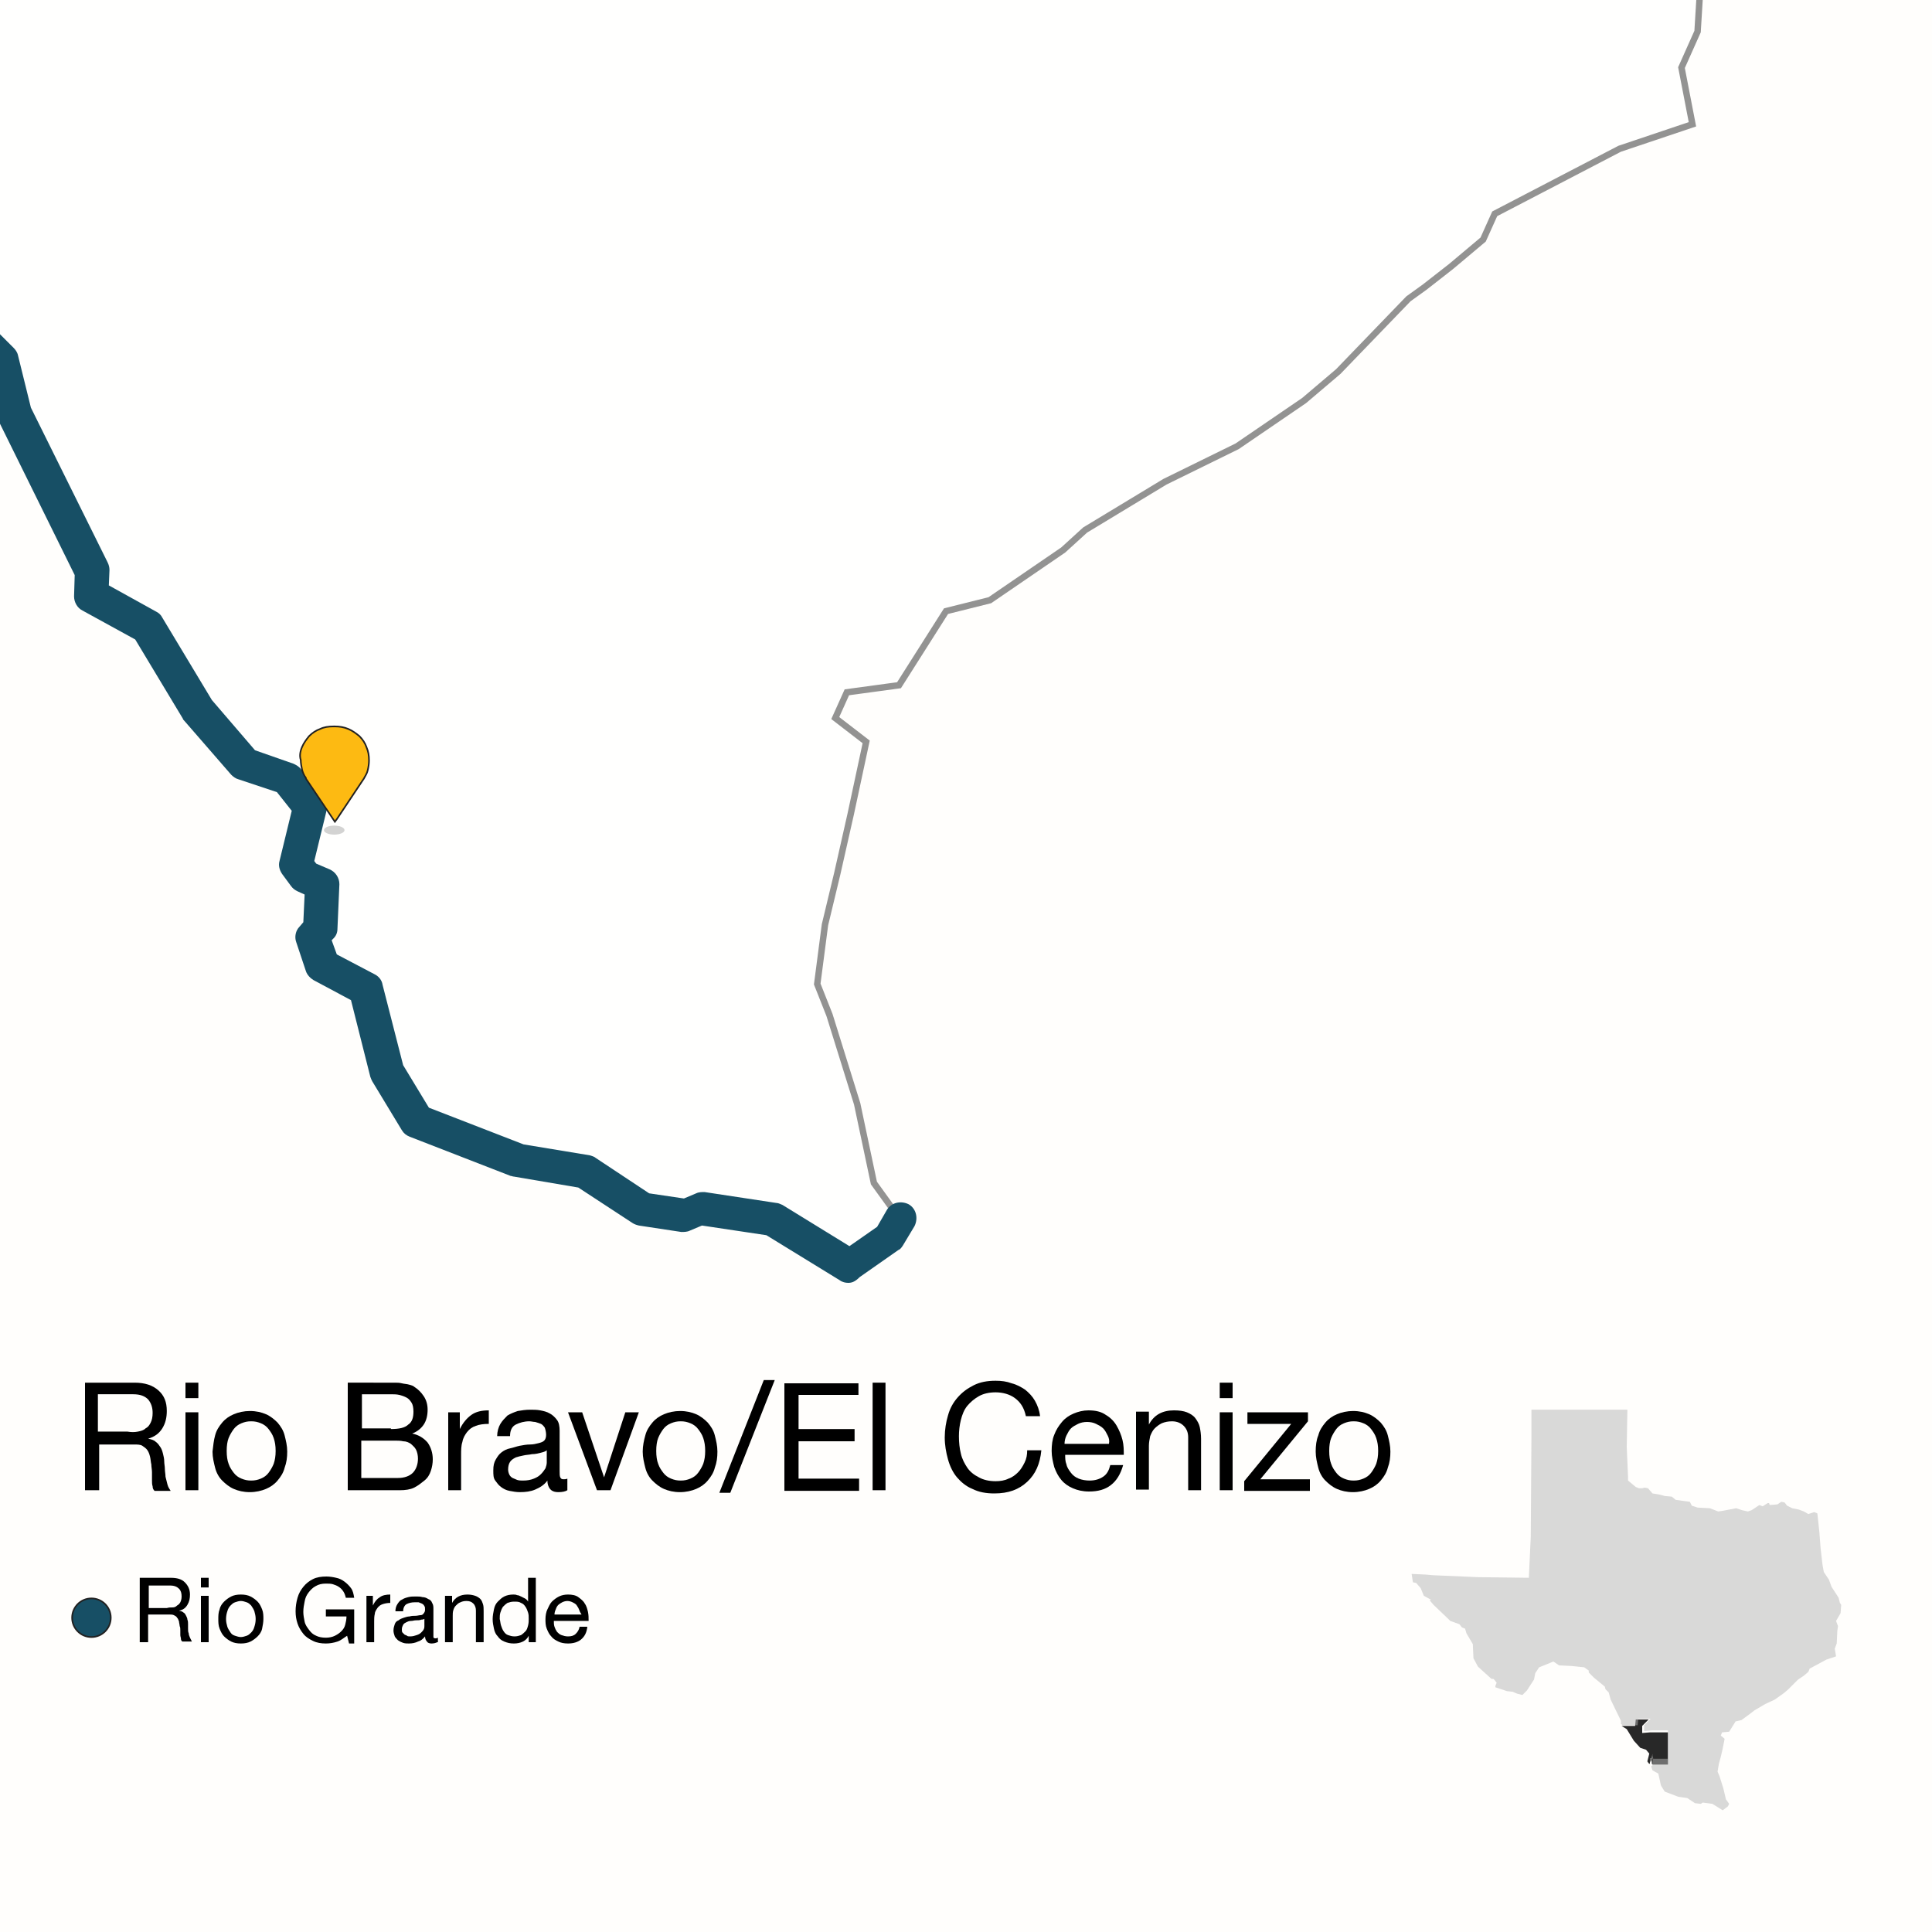 <?xml version="1.0" encoding="utf-8"?>
<!-- Generator: Adobe Illustrator 18.1.1, SVG Export Plug-In . SVG Version: 6.00 Build 0)  -->
<!DOCTYPE svg PUBLIC "-//W3C//DTD SVG 1.1//EN" "http://www.w3.org/Graphics/SVG/1.1/DTD/svg11.dtd">
<svg version="1.1" id="Layer_1" xmlns="http://www.w3.org/2000/svg" xmlns:xlink="http://www.w3.org/1999/xlink" x="0px" y="0px"
	 width="300px" height="300px" viewBox="0 0 300 300" enable-background="new 0 0 300 300" xml:space="preserve">
<rect x="0" y="0" width="300" height="300" fill="#808080" stroke="none"/>
<g>
	<defs>
		<rect id="SVGID_1_" x="0" y="0" width="300" height="300"/>
	</defs>
	<clipPath id="SVGID_2_">
		<use xlink:href="#SVGID_1_"  overflow="visible"/>
	</clipPath>
	<rect x="-7" y="-8" clip-path="url(#SVGID_2_)" fill="#FFFEFC" width="317.1" height="316"/>
	<g clip-path="url(#SVGID_2_)">
		<defs>
			<rect id="SVGID_3_" x="-24.1" y="-25" width="350" height="350"/>
		</defs>
		<clipPath id="SVGID_4_">
			<use xlink:href="#SVGID_3_"  overflow="visible"/>
		</clipPath>
		<g clip-path="url(#SVGID_4_)">
			<g opacity="0.5">
				<path fill="#FFFFFF" stroke="#282828" stroke-miterlimit="10" d="M268.1-45l-1.2-2l-1.4-5.7L257.1-65l-2.6-8.1l-5.9-9l-1.5-8.1
					l-2.4-19.2l-1.7-19.5l-2.1-20.4l-4-1.8l-6.5,2.1l-5.1-3l-5.7-2.6l-7.2-1.8l-6-3.1l-3-3.6l-3.4-0.4l-4.7,2.8l-8.6,0.4l-0.9-2.2
					l-1.3,0.1l-6,3.5l-3.9-1.3l-7.5,0.4l-1.4,5.2l-4.3,1.7l-6.7-1.2l-6.9-2.1l-9-1.6l-2.5-3.7l-0.7,0l-3.6,8.5l-5.3,0.7l-9.6-3.5
					l-1.1-3.7l-4.8-0.1l-3.1-0.6l-5.4,3.9l-6.3-2l0.1-4l-2.2-0.5l-4.4-5.4l-5.7-0.4l-6.4,3.5l-4.6-3.5l-8-0.7l-5.5-1.4l-8.7-1.6
					l0.2-6.9l-2.3-0.7l-3.2,1.6l-3.6-0.8l-1.9-1.7l-1.3,2.6l-3.7-0.3l-3.6-1.5l-9.2-7.3l-0.4-4.2l-1.3-33.2l1.1-42h-110l-0.2,33.4
					L-89-122.5l-2.2,47.3l-58.7-0.7l-58.8-2.8l-16.2-0.7l1.8,9.3l4,0.7l5.5,5.6l3.4,8.6l9.7,4.1l2.9,6.4l15.2,15.2l2.8,3.1l10.3,3.7
					l2.5,4.1l3.4,1.8l1.3,5.5l7.2,12.7l0.8,16.3l5,9.2l15.8,14.9l10.6,3.7l3.8,3.7l0.1,1.3l8.1,4.2l4,1.1l3.7,2.1l5.3,1.7l4.6-5.1
					l8.2-12.8l1.6-7.6l4.2-6.8l7-3.3l8.9-4.1l6.4,4.2l15.1,0.5l13.8,1.6l5.4,4l0.1,2.3l5.5,5.9l12.6,10.1l0.5,2.9L0,55.5l2.1,8.4
					l12,24.2L14,92.1l8.7,4.8l7.9,13l7.3,8.4l6.7,2.3L48,125l-2.2,8.9l1.4,1.9L50,137l-0.3,6.9l-1.2,1.4l1.5,4.5l6.7,3.6l3.3,12.9
					l4.6,7.6l15.7,6.1l10.5,1.7l8.8,5.8l6.6,1l2.6-1.1l11.2,1.7l11.8,7.2l6-4.2l1.8-3l-3.9-5.4l-2.6-12.3l-4.3-13.8l-1.9-4.8
					l1.2-9.2l1.9-7.9l2.1-9.3l2.4-11.2l-4.8-3.7l1.8-4l8.1-1.1l7.3-11.5l6.8-1.7l11.4-7.8l3.4-3.1l12.4-7.5l11.2-5.5l10.4-7.1
					l5.3-4.5l10.9-11.3l2.5-1.8l4.1-3.2l5-4.2l1.8-4l19.4-10.1l11.3-3.8l-1.7-8.8l2.5-5.6l0.9-14.8l0.5-5.1l-2.2-5.7l4.9-9.1
					L268.1-45z"/>
			</g>
			<polyline opacity="0.1" fill="#CBB17F" points="-222.9,-80.3 -222.6,-80.3 -222.5,-80.3 -222.4,-80.3 -222.3,-80.3 -222.2,-80.3 
				-222.1,-80.3 -222,-80.3 -221.9,-80.3 -221.8,-80.2 -221.8,-80.2 -221.6,-80.2 -221.1,-80.2 -221,-80.2 -220.9,-80.2 
				-220.8,-80.2 -219.1,-80.1 -218.5,-80.1 -217.8,-80.1 -217.7,-80.1 -217.1,-80 -216.6,-80 -216.5,-80 -216.4,-80 -216,-80 
				-215.8,-80 -215.8,-80 -215.6,-80 -215.4,-79.9 -215.3,-79.9 -215.1,-79.9 -214.5,-79.9 -213.9,-79.8 -213.8,-79.8 -213.3,-79.8 
				-212.3,-79.8 -212.2,-79.7 -212.1,-79.7 -212,-79.7 -211.9,-79.7 -211.5,-79.7 -211,-79.7 -210.3,-79.6 -210.2,-79.6 
				-209.9,-79.6 -209.2,-79.6 -207.9,-79.5 -207.5,-79.5 -207.5,-79.5 -207.4,-79.4 -207.3,-79.5 -207.2,-79.4 -206.7,-79.4 
				-205.2,-79.3 -205.1,-79.3 -204.9,-79.3 -204.5,-79.3 -204.3,-79.3 -203,-79.3 -202.2,-79.3 -201.7,-79.2 -200,-79.1 
				-199.9,-79.1 -199.8,-79.1 -199.8,-79 -199.8,-78.8 -199.8,-77.9 -199.9,-77.9 -199.9,-77.8 -199.9,-77.2 -199.9,-76.3 
				-199.9,-76.1 -200,-75.1 -200,-74.7 -200,-74.6 -200,-74.4 -200,-74.3 -200,-74.2 -200,-74.1 -200,-73.9 -200,-73.8 -200,-73.7 
				-200,-73.6 -200,-73.5 -200,-72.8 -200,-72.6 -200,-72.4 -200.1,-71.5 -200.2,-70.3 -200.2,-70.1 -200.2,-69.5 -200.2,-68.8 
				-200.3,-68.3 -200.3,-68 -200.3,-68 -200.4,-66.3 -200.4,-65.8 -200.4,-65.2 -200.4,-65.1 -200.4,-65 -200.4,-64.5 -200.5,-64.4 
				-200.5,-63.7 -200.5,-63.1 -200.5,-62.8 -200.6,-62.6 -200.6,-61.8 -200.6,-60.6 -200.7,-59.9 -200.8,-57.9 -200.8,-57.6 
				-200.8,-57.1 -200.8,-56.1 -199.6,-56 -199.7,-54.2 -199.7,-53.8 -199.7,-53.7 -199.5,-53.7 -200.2,-53 -200.7,-52.7 -201,-52.3 
				-201.1,-52.2 -201.2,-52.2 -201.4,-52.2 -201.4,-52.3 -201.5,-52.4 -201.5,-52.4 -201.9,-52.5 -202.1,-52.5 -202.5,-52.6 
				-203,-52.6 -203,-52.6 -204.1,-52.8 -204.2,-52.8 -204.3,-52.9 -204.4,-52.9 -204.5,-52.9 -204.7,-53.3 -204.9,-53.5 -205,-53.6 
				-205.1,-53.7 -205.3,-53.9 -205.3,-53.9 -205.4,-54 -205.5,-54 -205.9,-54 -206,-54 -206.1,-54.1 -206.2,-54.1 -206.6,-54.4 
				-207.1,-54.7 -207.1,-54.8 -207.5,-55.2 -207.5,-55.2 -207.5,-55.3 -207.5,-55.4 -207.6,-55.4 -207.6,-55.5 -207.7,-55.5 
				-207.7,-55.6 -207.8,-55.6 -207.9,-55.6 -208,-55.7 -208.1,-55.7 -208.3,-55.8 -208.3,-55.8 -208.6,-55.9 -208.6,-55.9 
				-208.7,-55.9 -208.8,-55.9 -208.9,-56 -208.9,-56.1 -209,-56.2 -209.1,-56.4 -209.1,-56.4 -209.2,-56.6 -209.2,-56.7 
				-209.3,-56.7 -209.3,-56.7 -209.4,-57.5 -209.4,-57.5 -209.4,-57.6 -209.5,-57.6 -209.5,-57.7 -209.8,-58.1 -209.8,-58.1 
				-209.8,-58.2 -209.9,-58.2 -210,-58.7 -210.1,-59.1 -210.1,-59.3 -210.2,-59.4 -210.2,-59.5 -210.3,-59.5 -210.3,-59.6 
				-210.4,-59.7 -210.5,-59.7 -210.6,-59.7 -210.6,-59.8 -210.6,-59.8 -211.4,-60.4 -211.4,-60.5 -211.6,-61.3 -211.6,-61.4 
				-211.8,-61.9 -211.9,-62.1 -211.9,-62.2 -212,-62.3 -212.1,-62.5 -212.1,-62.6 -212.1,-62.7 -212.1,-63 -212.2,-63.2 
				-212.3,-63.4 -212.7,-64.2 -213,-64.8 -213.2,-65 -213.3,-65.3 -213.6,-66.2 -213.6,-66.5 -213.9,-66.7 -214.3,-67.1 
				-214.5,-67.2 -214.6,-67.9 -214.7,-68 -214.9,-68.2 -215.2,-68.4 -215.6,-68.7 -216.1,-69 -216.2,-69.1 -216.6,-69.1 
				-216.7,-69.2 -216.7,-69.3 -217,-69.5 -217.2,-69.5 -217.3,-69.6 -217.3,-69.6 -217.9,-69.5 -218,-69.4 -218.1,-69.2 
				-218.1,-69.1 -218.2,-69 -218.5,-69 -218.6,-69 -218.6,-68.9 -218.7,-68.9 -218.7,-69 -218.8,-69 -218.8,-69.2 -219,-69.2 
				-219,-69.3 -219.2,-69.5 -219.4,-69.6 -219.5,-69.6 -219.6,-69.7 -219.6,-70 -219.6,-70.1 -219.7,-70.1 -220,-70.3 -220.2,-70.5 
				-220.1,-70.6 -220.1,-70.7 -220.1,-70.8 -220.1,-70.9 -220.1,-71 -220.2,-71 -220.3,-71 -220.3,-71.1 -220.3,-71.2 -220.3,-71.3 
				-220.4,-71.3 -220.4,-71.4 -220.5,-71.5 -220.6,-71.5 -220.6,-71.6 -220.7,-71.6 -220.7,-71.7 -220.8,-71.8 -220.9,-71.8 
				-221.1,-71.8 -221.2,-71.9 -221.3,-71.9 -221.3,-72 -221.5,-72 -221.6,-71.9 -221.7,-71.9 -221.8,-71.9 -221.8,-71.9 -221.9,-72 
				-222,-72.1 -222,-72.2 -222.2,-72.4 -222.2,-72.5 -222.3,-72.5 -222.5,-72.5 -222.6,-72.5 -222.8,-72.6 -222.9,-72.7 
				-222.8,-72.8 -222.8,-72.9 -222.8,-73 -222.8,-73.1 -222.7,-73.2 -222.7,-73.3 -222.7,-73.3 -222.7,-73.4 -222.8,-73.5 
				-222.9,-73.5 -222.9,-73.6 -223,-73.6 -223.1,-73.6 -223.2,-73.6 -223.3,-73.7 -223.4,-73.8 -223.4,-73.9 -223.5,-74 
				-223.6,-74.2 -223.7,-74.2 -223.7,-74.3 -223.8,-74.4 -223.9,-74.4 -223.9,-74.5 -223.9,-74.7 -223.9,-74.8 -223.9,-74.8 
				-223.8,-74.8 -223.8,-74.9 -223.7,-75 -223.7,-75.1 -223.6,-75.1 -223.6,-75.2 -223.6,-75.3 -223.6,-75.4 -223.7,-75.4 
				-223.7,-75.5 -223.8,-75.5 -223.8,-75.5 -223.9,-75.5 -224,-75.6 -224.1,-75.6 -224.1,-75.6 -224.1,-75.7 -224.2,-75.7 
				-224.2,-75.8 -224.1,-75.9 -224.1,-76 -224.1,-76.1 -224,-76.2 -224,-76.3 -223.9,-76.3 -223.8,-76.3 -223.7,-76.3 -223.7,-76.4 
				-223.6,-76.4 -223.5,-76.4 -223.4,-76.4 -223.4,-76.5 -223.4,-76.5 -223.3,-76.6 -223.2,-76.6 -223.2,-76.7 -223.1,-76.7 
				-223,-76.7 -222.9,-76.8 -223,-76.9 -223.1,-76.9 -223.2,-77 -223.3,-77 -223.3,-77 -223.4,-77 -223.4,-77 -223.5,-77 
				-223.5,-77.1 -223.4,-77.1 -223.4,-77.2 -223.4,-77.3 -223.3,-77.3 -223.3,-77.4 -223.3,-77.5 -223.2,-77.5 -223.2,-77.6 
				-223.2,-77.8 -223.3,-77.9 -223.1,-78 -223,-78 -222.9,-78 -222.9,-78.1 -222.9,-78.2 -222.9,-78.3 -222.9,-78.4 -223,-78.4 
				-223.2,-78.3 -223.3,-78.3 -223.3,-78.5 -223.3,-78.6 -223.2,-78.6 -223.1,-78.6 -223.1,-78.7 -223,-78.7 -223,-78.8 -223,-79 
				-223,-79.1 -223.1,-79.1 -223.2,-79.2 -223.3,-79.1 -223.3,-79 -223.4,-79.1 -223.4,-79.1 -223.5,-79.2 -223.6,-79.3 
				-223.7,-79.3 -223.7,-79.3 -223.7,-79.4 -223.8,-79.5 -223.7,-79.5 -223.6,-79.7 -223.4,-79.9 -223.4,-79.9 -223.3,-79.9 
				-223.1,-79.9 -223.1,-80 -223,-80.1 -222.9,-80.1 -222.9,-80.2 -222.9,-80.3 			"/>
			<polygon opacity="0.1" fill="#CBB17F" points="-120.2,-5.1 -120.2,-4.7 -120.2,-3.5 -120.2,-3.1 -120.2,-2.9 -120.2,-2.7 
				-120.2,-2.4 -120.2,-2.2 -120.2,-2.1 -120.2,-1.5 -120.2,-1.3 -120.2,-0.8 -120.2,-0.6 -120.2,-0.6 -120.2,-0.5 -120.2,-0.1 
				-120.3,0.4 -120.3,0.7 -120.3,0.9 -120.3,0.9 -120.3,1 -120.3,1.1 -120.3,1.5 -120.3,1.7 -120.3,1.8 -120.3,2.1 -120.3,2.2 
				-120.3,2.3 -120.3,3 -120.3,3.2 -120.4,3.4 -120.4,3.7 -120.4,4.5 -120.4,5.2 -120.4,5.7 -120.5,6.4 -120.5,6.6 -120.5,7 
				-120.5,7.7 -120.5,8.1 -120.6,8.6 -120.7,11.3 -120.7,12.2 -120.7,12.8 -120.7,13.2 -120.7,13.9 -120.7,14 -120.8,15.2 
				-120.8,16 -120.8,16.1 -120.8,16.8 -120.8,17.5 -120.9,17.6 -120.9,18.4 -120.9,18.6 -120.9,19.2 -120.9,19.7 -120.9,19.8 
				-120.9,20.1 -120.9,20.2 -121,20.3 -121,20.4 -121,20.8 -121,21.4 -121,21.6 -121,22.2 -121,22.6 -121,23 -121,23.1 -121,23.3 
				-121,23.6 -121,23.8 -121,23.9 -121,24 -121,24.3 -121,24.4 -121,24.5 -121,24.7 -121,24.8 -121,25 -121,25.2 -121,25.4 
				-121,25.5 -121,26.6 -121,26.8 -121,26.9 -121,27 -121.1,28.5 -121.1,29.2 -121.1,29.7 -121.1,29.9 -121.1,31.2 -121.1,31.3 
				-121.1,31.7 -121.1,31.8 -121.1,32.4 -121.1,32.6 -121.2,32.6 -121.2,33.2 -121.2,33.5 -121.2,34.3 -121.2,34.5 -121.2,34.8 
				-121.2,35.5 -121.2,36.1 -121.2,36.2 -121.3,36.3 -121.3,37 -121.3,37.1 -121.3,37.3 -121.3,37.8 -121.3,38 -121.3,38.2 
				-121.3,38.3 -121.5,42.8 -121.5,42.9 -121.5,43.3 -121.5,43.9 -121.5,44.1 -121.5,44.3 -121.5,44.4 -121.6,45.2 -121.6,45.6 
				-121.6,46 -121.6,47 -121.7,47.7 -121.7,48.1 -121.7,48.2 -121.7,48.3 -121.7,48.3 -121.7,48.4 -121.8,48.4 -121.9,48.4 
				-122,48.4 -122,48.3 -122.1,48.3 -122.2,48.3 -122.2,48.2 -122.2,48.1 -122.3,48.1 -122.3,48 -122.2,47.9 -122.2,47.8 
				-122.3,47.7 -122.4,47.7 -122.4,47.6 -122.5,47.6 -122.5,47.7 -122.6,47.7 -122.7,47.8 -122.8,47.8 -122.9,47.8 -123,47.8 
				-123.1,47.7 -123.2,47.7 -123.2,47.7 -123.2,47.6 -123.3,47.5 -123.3,47.4 -123.4,47.4 -123.5,47.4 -123.5,47.3 -123.6,47.3 
				-123.7,47.3 -123.8,47.3 -124,47.2 -124,47.2 -124.1,47.2 -124.2,47.3 -124.3,47.3 -124.4,47.2 -124.4,47.1 -124.5,47.2 
				-124.6,47.2 -124.7,47.2 -124.7,47.1 -124.7,47.1 -124.7,47.1 -124.8,47.1 -124.9,47.1 -125,47.1 -125.1,47.1 -125.2,47.1 
				-125.2,47.1 -125.2,47.2 -125.3,47.2 -125.3,47.3 -125.4,47.2 -125.5,47.2 -125.5,47.1 -125.5,47.1 -125.5,47.1 -125.6,47 
				-125.6,46.9 -125.7,46.9 -125.8,46.9 -125.9,47 -126,47 -126.1,47.1 -126.2,47.1 -126.2,47.1 -126.3,47.1 -126.4,47 -126.4,46.9 
				-126.4,46.8 -126.4,46.7 -126.5,46.7 -126.6,46.7 -126.6,46.6 -126.7,46.6 -126.8,46.6 -126.9,46.6 -127,46.6 -127,46.6 
				-127.1,46.6 -127.2,46.6 -127.3,46.5 -127.4,46.5 -127.5,46.5 -127.6,46.5 -127.7,46.4 -127.7,46.3 -127.7,46.4 -127.8,46.4 
				-127.9,46.3 -128,46.3 -128.1,46.3 -128.2,46.3 -128.3,46.2 -128.4,46.2 -128.4,46.3 -128.4,46.4 -128.5,46.4 -128.5,46.4 
				-128.6,46.4 -128.7,46.3 -128.8,46.3 -128.9,46.2 -129,46.2 -129,46.1 -129.1,46.1 -129.3,46 -129.4,45.9 -129.5,45.9 
				-129.8,45.8 -129.9,45.7 -130,45.6 -130,45.6 -130,45.6 -130.1,45.6 -130.2,45.6 -130.3,45.6 -130.4,45.5 -130.5,45.5 
				-130.6,45.5 -130.6,45.4 -130.7,45.3 -130.8,45.3 -130.8,45.3 -130.8,45.2 -130.9,45.2 -131,45.1 -131.1,45.1 -131.1,45 
				-131.3,44.9 -131.4,44.9 -131.4,44.8 -131.5,44.8 -131.5,44.7 -131.5,44.7 -131.6,44.6 -131.6,44.5 -131.6,44.4 -131.6,44.3 
				-131.7,44.3 -131.8,44.3 -131.9,44.2 -132,44.2 -132.1,44.2 -132.1,44.1 -132.2,44.1 -132.2,44 -132.3,44 -132.3,43.9 
				-132.3,43.9 -132.3,44 -132.4,44 -132.5,44 -132.6,44 -132.6,43.9 -132.7,43.8 -132.8,43.7 -132.9,43.7 -132.9,43.6 -133,43.5 
				-132.9,43.5 -132.9,43.4 -132.9,43.3 -133,43.2 -133,43.2 -133,43.1 -133.1,43.1 -133.2,43.1 -133.2,43 -133.2,42.9 -133.2,42.8 
				-133.3,42.8 -133.4,42.8 -133.5,42.7 -133.5,42.6 -133.6,42.6 -133.7,42.6 -133.8,42.6 -133.8,42.7 -133.8,42.7 -133.9,42.7 
				-134,42.7 -134.1,42.7 -134.1,42.6 -134.1,42.5 -134.1,42.4 -134.1,42.3 -134.1,42.2 -134.2,42.2 -134.3,42.3 -134.4,42.3 
				-134.5,42.3 -134.5,42.2 -134.5,42.2 -134.5,42.1 -134.6,42 -134.6,42.1 -134.7,42.2 -134.8,42.2 -134.9,42.2 -134.9,42.1 
				-134.9,42 -134.9,41.9 -135,41.8 -135,41.9 -135.1,41.9 -135.2,41.9 -135.2,41.8 -135.3,41.7 -135.3,41.6 -135.3,41.5 
				-135.4,41.5 -135.4,41.6 -135.5,41.6 -135.6,41.6 -135.7,41.6 -135.7,41.5 -135.8,41.5 -135.8,41.4 -135.9,41.4 -135.8,41.4 
				-135.8,41.3 -135.8,41.3 -135.8,41.2 -135.8,41.1 -135.9,41.1 -136,41.1 -136,41 -136,40.9 -136,40.8 -136,40.8 -136.1,40.8 
				-136.1,40.7 -136.2,40.7 -136.3,40.6 -136.3,40.5 -136.3,40.3 -136.3,40.2 -136.3,40.1 -136.3,40 -136.3,39.9 -136.4,39.9 
				-136.4,39.9 -136.5,39.9 -136.6,39.8 -136.7,39.7 -136.7,39.6 -136.8,39.6 -136.8,39.5 -136.8,39.4 -136.8,39.3 -136.8,39.3 
				-136.8,39.2 -136.9,39.2 -137,39.2 -137,39.1 -137.1,39.1 -137.2,39 -137.3,39 -137.4,38.9 -137.5,38.8 -137.5,38.7 -137.5,38.7 
				-137.5,38.6 -137.6,38.6 -137.6,38.5 -137.6,38.4 -137.5,38.4 -137.5,38.3 -137.5,38.1 -137.4,38.1 -137.4,38 -137.4,37.9 
				-137.4,37.8 -137.4,37.7 -137.4,37.6 -137.3,37.4 -137.3,37.3 -137.4,37.3 -137.4,37.2 -137.5,37.2 -137.5,37.2 -137.6,37.3 
				-137.7,37.3 -137.8,37.4 -137.9,37.4 -138,37.4 -138,37.5 -138.1,37.5 -138.2,37.4 -138.2,37.3 -138.2,37.2 -138.2,37.1 
				-138.2,37 -138.2,37 -138.2,36.9 -138.3,36.7 -138.3,36.7 -138.3,36.6 -138.4,36.7 -138.5,36.6 -138.6,36.5 -138.7,36.4 
				-138.7,36.3 -138.8,36.3 -138.9,36.2 -139,36.2 -139,36.2 -139.1,36.2 -139.2,36.2 -139.2,36.1 -139.2,36 -139.2,35.9 
				-139.2,35.8 -139.3,35.8 -139.4,35.8 -139.5,35.8 -139.6,35.7 -139.7,35.7 -139.8,35.7 -139.8,35.6 -139.8,35.6 -139.9,35.6 
				-140,35.6 -140.1,35.6 -140.1,35.5 -140.2,35.5 -140.3,35.5 -140.4,35.5 -140.5,35.5 -140.4,35.5 -140.4,35.4 -140.5,35.4 
				-140.5,35.4 -140.6,35.3 -140.8,35.3 -140.9,35.3 -141,35.4 -141.1,35.4 -141.1,35.3 -141.1,35.2 -141.1,35.1 -141.1,35 
				-141.2,35 -141.2,34.9 -141.3,34.9 -141.3,34.9 -141.4,35 -141.4,35.1 -141.5,35.1 -141.4,35.2 -141.4,35.3 -141.5,35.4 
				-141.6,35.4 -141.7,35.4 -141.7,35.3 -141.8,35.4 -141.9,35.4 -142,35.5 -142.1,35.5 -142.1,35.5 -142.4,35.2 -142.7,35 
				-143,34.7 -143.2,34.5 -143.3,34.3 -143.4,34.3 -143.5,34.3 -143.6,34.3 -143.6,34.3 -143.7,34.3 -143.7,34.2 -143.8,34.2 
				-144.3,33.7 -144.3,33.6 -144.2,33.6 -144.2,33.5 -144.3,33.5 -144.3,33.4 -144.3,33.3 -144.3,33.2 -144.3,33.1 -144.3,33.1 
				-144.3,33 -144.3,32.9 -144.4,32.9 -144.4,32.8 -145.5,32 -145.6,32 -145.7,31.9 -145.8,31.8 -145.8,31.7 -146.2,31.5 
				-146.4,31.3 -146.5,31.2 -146.5,31.2 -146.6,31.2 -146.6,31.2 -146.7,31.1 -146.8,31.1 -146.9,31.1 -146.9,31 -146.9,30.9 
				-146.8,30.8 -146.8,30.7 -146.9,30.6 -147,30.6 -147,30.7 -147.1,30.7 -147.2,30.7 -147.2,30.6 -147.2,30.5 -147.2,30.4 
				-147.3,30.3 -147.3,30.2 -147.3,30.1 -147.3,30.2 -147.4,30.2 -147.5,30.2 -147.6,30.1 -147.6,30 -147.6,29.9 -147.7,29.9 
				-147.8,29.8 -147.9,29.9 -148,29.9 -148,29.8 -148,29.8 -148,29.7 -148.1,29.7 -148.1,29.7 -148.2,29.7 -148.2,29.8 -148.3,29.8 
				-148.4,29.8 -148.4,29.8 -148.3,29.8 -148.3,29.9 -148.4,29.9 -148.5,29.9 -148.5,29.8 -148.6,29.8 -148.7,29.7 -148.7,29.6 
				-148.8,29.6 -148.7,29.6 -148.7,29.5 -148.7,29.6 -148.6,29.6 -148.6,29.5 -148.5,29.5 -148.5,29.4 -148.6,29.4 -148.6,29.3 
				-148.7,29.3 -148.8,29.3 -148.8,29.2 -148.8,29.1 -148.8,29 -148.8,28.9 -148.8,28.9 -148.9,28.8 -148.9,28.7 -149,28.7 
				-149,28.6 -149,28.5 -149,28.4 -149,28.3 -149,28.3 -149.1,28.3 -149.2,28.3 -149.2,28.2 -149.3,28.2 -149.4,28.3 -149.3,28.3 
				-149.3,28.3 -149.4,28.3 -149.5,28.3 -149.5,28.3 -149.4,28.1 -149.5,28 -149.5,27.9 -149.6,27.8 -149.6,27.7 -149.7,27.7 
				-149.7,27.6 -149.7,27.5 -149.6,27.5 -149.6,27.5 -149.5,27.5 -149.4,27.4 -149.3,27.4 -149.2,27.3 -149.2,27.2 -149.2,27.1 
				-149.4,27.1 -149.5,27 -149.6,27 -149.6,26.9 -149.7,26.9 -149.7,26.8 -149.7,26.7 -149.6,26.6 -149.7,26.5 -149.7,26.4 
				-149.7,26.3 -149.6,26.3 -149.6,26.2 -149.7,26.2 -149.7,26.1 -149.8,26.1 -149.7,26.1 -149.7,26 -149.8,25.9 -149.8,26 
				-149.9,26 -150,26 -150,25.9 -149.9,25.8 -149.8,25.8 -149.9,25.7 -150,25.7 -150,25.6 -150,25.5 -149.9,25.5 -149.8,25.5 
				-149.8,25.4 -149.8,25.4 -149.9,25.3 -150,25.3 -150.1,25.3 -150.1,25.2 -150.1,25.1 -150.2,25.1 -150.3,25.1 -150.3,25 
				-150.2,25 -150.1,25 -150,25 -149.9,25 -149.8,25 -149.8,24.9 -149.8,24.8 -149.9,24.8 -149.9,24.9 -149.9,24.8 -150,24.8 
				-150.1,24.8 -150.1,24.7 -150.1,24.6 -150.2,24.6 -150.3,24.6 -150.3,24.5 -150.3,24.5 -150.3,24.4 -150.4,24.4 -150.5,24.3 
				-150.6,24.3 -150.6,24.2 -150.6,24.1 -150.5,24.1 -150.5,24 -150.4,24 -150.4,24 -150.3,23.9 -150.4,23.9 -150.4,23.8 
				-150.4,23.7 -150.5,23.7 -150.4,23.6 -150.4,23.5 -150.3,23.5 -150.4,23.4 -150.4,23.3 -150.5,23.3 -150.5,23.2 -150.6,23.1 
				-150.6,23 -150.7,23 -150.7,22.9 -150.8,22.9 -150.9,22.8 -150.9,22.7 -150.9,22.6 -150.9,22.5 -150.9,22.5 -151,22.5 -151,22.4 
				-151,22.3 -151.1,22.3 -151.2,22.3 -151.2,22.2 -151.3,22.2 -151.3,22.1 -151.2,22.1 -151.1,22.1 -151.1,22 -151.1,21.9 
				-151.2,21.8 -151.2,21.7 -151.3,21.6 -151.3,21.5 -151.4,21.6 -151.3,21.6 -151.3,21.7 -151.3,21.8 -151.4,21.8 -151.5,21.8 
				-151.5,21.7 -151.5,21.6 -151.6,21.5 -151.6,21.4 -151.7,21.3 -151.7,21.2 -151.8,21.2 -151.8,21.2 -151.8,21.1 -151.9,21.1 
				-152,21.1 -152,21.1 -151.9,21 -151.9,20.9 -151.9,20.8 -151.9,20.7 -151.9,20.8 -152,20.8 -152.1,20.8 -152.1,20.7 -152.2,20.6 
				-152.3,20.6 -152.4,20.6 -152.4,20.5 -152.3,20.5 -152.2,20.5 -152.1,20.4 -152,20.4 -152,20.3 -152,20.2 -151.9,20.2 
				-151.9,20.1 -152,20.1 -152,20 -152.1,19.9 -152.1,19.8 -152.2,19.8 -152.3,19.9 -152.3,20 -152.4,20 -152.4,19.9 -152.5,20 
				-152.4,20 -152.5,20 -152.6,20 -152.6,19.9 -152.5,19.9 -152.5,19.8 -152.4,19.8 -152.4,19.7 -152.4,19.6 -152.5,19.6 
				-152.6,19.6 -152.6,19.6 -152.7,19.5 -152.7,19.4 -152.7,19.3 -152.7,19.2 -152.7,19.1 -152.7,19 -152.7,18.9 -152.7,18.8 
				-152.8,18.7 -152.8,18.6 -152.9,18.6 -152.9,18.5 -153,18.5 -153.1,18.5 -153.1,18.4 -153.2,18.4 -153.2,18.3 -153.3,18.3 
				-153.3,18.2 -153.3,18.2 -153.3,18.1 -153.3,18 -153.4,18 -153.4,17.9 -153.5,17.9 -153.5,17.8 -153.4,17.7 -153.5,17.7 
				-153.5,17.8 -153.6,17.8 -153.7,17.8 -153.7,17.7 -153.7,17.5 -153.7,17.4 -153.7,17.3 -153.7,17.2 -153.6,17.2 -153.5,17.1 
				-153.5,17 -153.6,17 -153.7,17 -153.8,17 -153.9,17 -153.9,17.1 -153.8,17.1 -153.8,17.2 -153.9,17.2 -154,17.2 -154,17.1 
				-154,17 -154,16.9 -154,16.8 -154.1,16.8 -154.1,16.8 -154.2,16.8 -154.3,16.8 -154.4,16.7 -154.4,16.6 -154.3,16.6 -154.3,16.5 
				-154.4,16.5 -154.4,16.4 -154.5,16.3 -154.5,16.2 -154.5,16.1 -154.4,16.1 -154.4,16 -154.5,16 -154.5,15.9 -154.6,15.9 
				-154.6,15.8 -154.5,15.8 -154.4,15.8 -154.4,15.7 -154.5,15.7 -154.5,15.6 -154.6,15.6 -154.6,15.5 -154.5,15.5 -154.5,15.4 
				-154.5,15.3 -154.5,15.4 -154.4,15.4 -154.4,15.3 -154.4,15.3 -154.4,15.2 -154.5,15.2 -154.5,15.1 -154.4,15.1 -154.4,15 
				-154.3,14.9 -154.4,14.9 -154.3,14.9 -154.2,14.9 -154.2,14.8 -154.1,14.8 -154.1,14.7 -154.1,14.6 -154.2,14.6 -154.3,14.7 
				-154.4,14.7 -154.4,14.6 -154.5,14.6 -154.6,14.6 -154.6,14.5 -154.6,14.4 -154.5,14.3 -154.5,14.2 -154.5,14.1 -154.5,14 
				-154.6,13.9 -154.5,13.9 -154.5,13.9 -154.4,13.9 -154.4,13.8 -154.3,13.8 -154.4,13.8 -154.4,13.7 -154.5,13.7 -154.5,13.8 
				-154.6,13.8 -154.7,13.9 -154.8,13.9 -154.8,13.8 -154.8,13.8 -154.8,13.7 -154.8,13.6 -154.7,13.6 -154.7,13.5 -154.7,13.4 
				-154.7,13.3 -154.6,13.3 -154.6,13.1 -154.6,13 -154.7,13.1 -154.8,13 -154.8,13 -154.9,12.9 -154.8,12.8 -154.8,12.8 
				-154.8,12.9 -154.7,12.9 -154.7,12.8 -154.6,12.8 -154.6,12.7 -154.7,12.7 -154.7,12.6 -154.7,12.5 -154.7,12.4 -154.8,12.4 
				-154.8,12.5 -154.8,12.5 -154.8,12.4 -154.8,12.4 -154.8,12.3 -154.8,12.2 -154.8,12.2 -154.8,12.3 -154.7,12.3 -154.7,12.2 
				-154.7,12.1 -154.7,12 -154.7,11.9 -154.8,11.8 -154.8,11.7 -154.8,11.7 -154.9,11.7 -155,11.7 -155,11.6 -155.1,11.6 
				-155.2,11.5 -155.2,11.4 -155.2,11.3 -155.1,11.3 -155.1,11.2 -155.1,11.1 -155.1,11 -155,11 -155,11 -155.1,11 -155,11 
				-154.9,10.9 -154.8,10.9 -154.8,11 -154.8,10.9 -154.8,10.8 -154.9,10.8 -154.9,10.7 -155,10.6 -155,10.5 -155.1,10.5 
				-155.1,10.4 -155.2,10.4 -155.2,10.3 -155.3,10.2 -155.2,10.1 -155.2,10 -155.1,10 -155.1,9.9 -155.2,9.9 -155.1,9.9 -155.2,9.8 
				-155.1,9.8 -155,9.8 -155,9.7 -155.1,9.7 -155.1,9.6 -155.1,9.5 -155,9.5 -154.9,9.5 -154.8,9.5 -154.8,9.5 -154.8,9.5 
				-154.8,9.4 -154.7,9.4 -154.6,9.4 -154.6,9.3 -154.7,9.3 -154.7,9.2 -154.6,9.2 -154.5,9.2 -154.5,9.1 -154.4,9.1 -154.4,9 
				-154.5,9 -154.5,9.1 -154.6,9.1 -154.6,9 -154.6,8.9 -154.5,8.9 -154.4,8.8 -154.4,8.7 -154.3,8.6 -154.4,8.6 -154.4,8.5 
				-154.5,8.5 -154.5,8.6 -154.4,8.6 -154.5,8.6 -154.5,8.5 -154.6,8.5 -154.6,8.4 -154.5,8.4 -154.4,8.4 -154.4,8.3 -154.4,8.2 
				-154.4,8.1 -154.3,8.1 -154.3,8 -154.4,8 -154.4,8.1 -154.5,8.1 -154.4,8.1 -154.5,8.1 -154.6,8.1 -154.7,8.1 -154.6,8 -154.7,8 
				-154.7,7.9 -154.7,7.8 -154.6,7.7 -154.6,7.6 -154.5,7.6 -154.5,7.7 -154.4,7.7 -154.3,7.6 -154.3,7.5 -154.4,7.5 -154.4,7.4 
				-154.5,7.4 -154.6,7.4 -154.6,7.3 -154.6,7.2 -154.5,7.2 -154.5,7.1 -154.6,7.1 -154.7,7.1 -154.6,7.1 -154.7,7.2 -154.7,7.1 
				-154.7,7 -154.7,6.9 -154.7,6.8 -154.7,6.7 -154.7,6.6 -154.7,6.6 -154.7,6.5 -154.7,6.4 -154.8,6.4 -154.7,6.4 -154.6,6.4 
				-154.6,6.3 -154.6,6.2 -154.5,6.2 -154.4,6.2 -154.4,6.1 -154.4,6 -154.3,6 -154.3,5.9 -154.2,5.9 -154.2,5.8 -154.3,5.8 
				-154.3,5.9 -154.4,5.8 -154.4,5.7 -154.4,5.6 -154.3,5.6 -154.3,5.5 -154.4,5.5 -154.4,5.4 -154.3,5.2 -154.3,5.2 -154.3,5.1 
				-154.3,5 -154.3,4.9 -154.3,4.8 -154.2,4.7 -154.2,4.6 -154.2,4.5 -154.3,4.5 -154.3,4.4 -154.2,4.3 -154.3,4.3 -154.3,4.2 
				-154.4,4.1 -154.4,4 -154.5,3.9 -154.5,3.8 -154.6,3.8 -154.6,3.7 -154.7,3.7 -154.6,3.6 -154.6,3.5 -154.6,3.4 -154.7,3.4 
				-154.8,3.4 -154.8,3.3 -154.8,3.1 -154.8,3 -154.8,3 -154.8,2.9 -154.9,2.9 -154.8,2.8 -154.8,2.7 -154.8,2.7 -154.8,2.6 
				-154.8,2.5 -154.9,2.5 -154.9,2.4 -155,2.4 -155,2.3 -155,2.3 -155.1,2.3 -155.1,2.2 -155,2.1 -154.9,2.1 -154.9,2 -154.9,1.8 
				-154.9,1.7 -154.9,1.6 -155,1.6 -155.1,1.5 -155.2,1.5 -155.2,1.4 -155.2,1.3 -155.3,1.3 -155.3,1.2 -155.4,1.2 -155.4,1.1 
				-155.4,1 -155.5,1 -155.6,0.9 -155.6,0.9 -155.6,0.8 -155.6,0.8 -155.7,0.7 -155.7,0.6 -155.8,0.5 -155.9,0.5 -155.9,0.4 
				-156,0.4 -156,0.5 -156.1,0.6 -156,0.6 -156,0.7 -156.1,0.7 -156.1,0.6 -156.2,0.6 -156.2,0.5 -156.3,0.5 -156.4,0.4 -156.4,0.4 
				-156.5,0.4 -156.5,0.3 -156.5,0.2 -156.5,0.1 -156.4,0.1 -156.4,0 -156.4,-0.1 -156.4,-0.2 -156.4,-0.3 -156.4,-0.2 -156.4,-0.1 
				-156.5,-0.1 -156.5,-0.2 -156.6,-0.2 -156.7,-0.2 -156.7,-0.3 -156.8,-0.3 -156.8,-0.2 -156.8,-0.1 -156.9,-0.1 -156.9,-0.2 
				-156.9,-0.3 -157,-0.3 -156.9,-0.4 -156.9,-0.5 -156.8,-0.5 -156.8,-0.6 -156.8,-0.6 -156.8,-0.7 -156.8,-0.8 -156.8,-0.9 
				-156.8,-1.1 -156.8,-1.2 -156.9,-1.3 -156.9,-1.4 -156.9,-1.5 -157,-1.6 -157.1,-1.6 -157.1,-1.7 -157,-1.7 -157,-1.8 
				-157.1,-1.8 -157.1,-1.7 -157.2,-1.6 -157.3,-1.6 -157.4,-1.7 -157.5,-1.7 -157.5,-1.6 -157.6,-1.6 -157.6,-1.7 -157.6,-1.8 
				-157.5,-1.8 -157.4,-1.8 -157.4,-1.9 -157.4,-2 -157.5,-2 -157.5,-2 -157.6,-2.1 -157.7,-2.2 -157.8,-2.2 -157.9,-2.3 
				-157.9,-2.4 -157.9,-2.5 -157.9,-2.5 -157.9,-2.6 -157.9,-2.7 -158,-2.7 -158.1,-2.7 -158.1,-2.8 -158.1,-2.9 -158.2,-2.9 
				-158.3,-2.9 -158.4,-3 -158.5,-3 -158.5,-3.1 -158.6,-3.1 -158.6,-3.1 -158.7,-3.1 -158.7,-3.2 -158.6,-3.3 -158.6,-3.4 
				-158.6,-3.5 -158.7,-3.5 -158.8,-3.5 -158.8,-3.6 -158.9,-3.6 -158.9,-3.7 -159,-3.7 -159.1,-3.8 -159.1,-3.9 -159,-3.9 
				-158.9,-3.9 -158.8,-4 -158.7,-4 -158.7,-4.1 -158.7,-4.2 -158.7,-4.3 -158.7,-4.4 -158.6,-4.4 -158.6,-4.5 -158.6,-4.6 
				-158.6,-4.7 -158.7,-4.7 -158.7,-4.6 -158.8,-4.6 -158.9,-4.6 -158.9,-4.7 -159,-4.8 -158.9,-4.8 -158.9,-4.9 -158.8,-4.9 
				-158.8,-4.9 -158.8,-5 -158.9,-5 -159,-5 -159.2,-4.9 -159.3,-4.9 -159.4,-4.9 -159.4,-4.9 -159.5,-4.9 -159.5,-5 -159.6,-5 
				-159.6,-5.1 -159.7,-5.1 -159.8,-5.1 -159.8,-5.2 -159.9,-5.2 -160,-5.3 -160,-5.4 -160.1,-5.5 -160.1,-5.5 -160.2,-5.6 
				-160.3,-5.7 -160.4,-5.8 -160.4,-5.9 -160.3,-6 -160.3,-6.1 -160.2,-6.2 -160.2,-6.3 -160.2,-6.4 -160.2,-6.4 -160.3,-6.5 
				-160.2,-6.5 -160.3,-6.5 -160.3,-6.6 -160.3,-6.7 -160.2,-6.7 -160.2,-6.8 -160.1,-6.8 -160.1,-6.8 -160.1,-6.9 -160,-6.8 
				-160,-6.9 -160,-7 -160,-7.1 -159.9,-7.2 -160,-7.2 -160.1,-7.2 -160,-7.2 -160,-7.1 -160.1,-7.1 -160.1,-7.1 -160.1,-7.2 
				-160.2,-7.2 -160.2,-7.3 -160.2,-7.4 -160.3,-7.4 -160.3,-7.5 -160.4,-7.5 -160.4,-7.6 -160.4,-7.7 -160.3,-7.7 -160.3,-7.8 
				-160.3,-7.8 -160.3,-7.9 -160.3,-8 -160.3,-8.1 -160.4,-8.1 -160.5,-8.1 -160.5,-8.2 -160.6,-8.1 -160.7,-8.1 -160.7,-8.2 
				-160.6,-8.3 -160.6,-8.4 -160.5,-8.4 -160.6,-8.4 -160.6,-8.5 -160.5,-8.5 -160.5,-8.6 -160.5,-8.7 -160.6,-8.7 -160.6,-8.8 
				-160.7,-8.8 -160.7,-8.9 -160.7,-9 -160.7,-9.1 -160.7,-9.2 -160.6,-9.2 -160.6,-9.3 -160.5,-9.3 -160.5,-9.3 -160.5,-9.4 
				-160.6,-9.5 -160.6,-9.6 -160.6,-9.7 -160.7,-9.7 -160.6,-9.8 -160.6,-9.9 -160.7,-10 -160.7,-10.1 -160.7,-10.2 -160.6,-10.2 
				-160.5,-10.2 -160.5,-10.4 -160.5,-10.5 -160.5,-10.6 -160.5,-10.7 -160.6,-10.7 -160.7,-10.7 -160.8,-10.7 -160.8,-10.7 
				-160.7,-10.8 -160.7,-10.9 -160.7,-11 -160.8,-11.1 -160.8,-11.2 -160.7,-11.3 -160.7,-11.4 -160.7,-11.5 -160.7,-11.6 
				-160.8,-11.6 -160.8,-11.5 -160.9,-11.5 -160.9,-11.4 -160.9,-11.5 -160.9,-11.6 -160.9,-11.6 -160.9,-11.7 -160.9,-11.8 
				-161,-11.7 -161.1,-11.7 -161.1,-11.8 -161.2,-11.8 -161.1,-11.9 -161,-11.9 -160.9,-11.9 -161,-12 -161.1,-12 -161.1,-12.1 
				-161.1,-12.1 -161,-12.1 -161,-12.1 -160.9,-12.1 -160.9,-12.1 -160.9,-12.2 -160.9,-12.3 -161,-12.4 -161.1,-12.4 -161.2,-12.5 
				-161.3,-12.5 -161.3,-12.6 -161.3,-12.7 -161.3,-12.8 -161.3,-12.9 -161.2,-13 -161.2,-13.1 -161.3,-13.1 -161.3,-13.2 
				-161.3,-13.3 -161.4,-13.3 -161.4,-13.4 -161.4,-13.3 -161.4,-13.4 -161.5,-13.4 -161.6,-13.5 -161.6,-13.6 -161.5,-13.6 
				-161.5,-13.7 -161.5,-13.8 -161.5,-13.9 -161.5,-14 -161.6,-14 -161.6,-14.1 -161.6,-14.2 -161.6,-14.3 -161.6,-14.4 
				-161.7,-14.4 -161.8,-14.5 -161.8,-14.6 -161.9,-14.6 -161.9,-14.7 -161.9,-14.8 -161.9,-14.9 -162,-15 -162.1,-15 -162.2,-15 
				-162.3,-15 -162.4,-15 -162.4,-15 -162.4,-15.1 -162.4,-15.2 -162.3,-15.3 -162.3,-15.4 -162.3,-15.5 -162.4,-15.5 -162.4,-15.6 
				-162.4,-15.7 -162.4,-15.8 -162.4,-15.8 -162.4,-15.9 -162.5,-15.9 -162.5,-15.8 -162.6,-15.8 -162.6,-15.7 -162.6,-15.6 
				-162.7,-15.6 -162.8,-15.6 -162.9,-15.6 -162.9,-15.7 -162.9,-15.8 -162.9,-15.9 -162.9,-16 -163,-15.9 -163.1,-15.9 
				-163.1,-15.9 -163.2,-15.8 -163.2,-15.9 -163.3,-15.9 -163.4,-15.9 -163.5,-15.9 -163.5,-16 -163.6,-16 -163.6,-16.1 
				-163.6,-16.2 -163.7,-16.2 -163.8,-16.2 -163.9,-16.2 -163.9,-16.1 -164,-16.1 -164.1,-16.1 -164.2,-16.2 -164.3,-16.2 
				-164.3,-16.3 -164.4,-16.4 -164.3,-16.5 -164.4,-16.5 -164.5,-16.5 -164.5,-16.6 -164.5,-16.7 -164.6,-16.7 -164.6,-16.8 
				-164.6,-16.9 -164.5,-17 -164.5,-17.1 -164.6,-17.1 -164.5,-17.1 -164.4,-17.1 -163.7,-16.8 -163.6,-16.8 -163.1,-16.7 
				-163.1,-16.6 -163,-16.6 -162.9,-16.6 -162.8,-16.5 -162.2,-16.5 -161.9,-16.4 -161.8,-16.4 -161.6,-16.3 -161.4,-16.2 
				-160.6,-16 -160.2,-15.8 -160.1,-15.8 -159.7,-15.7 -158.8,-15.4 -158,-15.1 -157.1,-15 -157.1,-14.9 -157,-14.9 -156.8,-14.9 
				-156,-14.6 -155.9,-14.6 -155.5,-14.5 -155.5,-14.4 -155.3,-14.4 -154.2,-14.1 -152.6,-13.6 -152.6,-13.6 -152.5,-13.6 
				-152.3,-13.5 -151.8,-13.4 -151.2,-13.2 -150.7,-13 -150.4,-13 -150.1,-12.8 -149.9,-12.8 -149.7,-12.7 -149.5,-12.6 
				-149.2,-12.6 -149,-12.5 -148.9,-12.5 -148.7,-12.4 -148.6,-12.4 -148.4,-12.3 -147.9,-12.2 -147.3,-12.1 -146.7,-11.9 
				-146.6,-11.8 -146.1,-11.7 -146,-11.7 -145.5,-11.5 -145.1,-11.4 -144.2,-11.1 -143.6,-10.9 -142.9,-10.7 -142.8,-10.7 
				-142.8,-10.7 -142.1,-10.6 -141.9,-10.5 -140.7,-10.1 -140.4,-10 -139.7,-9.8 -139.6,-9.8 -138.7,-9.5 -138.5,-9.4 -138.1,-9.3 
				-137.8,-9.3 -137.6,-9.3 -137.3,-9.2 -137.2,-9.1 -136.3,-8.9 -136,-8.8 -136,-8.8 -135.9,-8.7 -135.2,-8.5 -135.1,-8.5 
				-134.4,-8.3 -133.7,-8 -133.2,-7.9 -133,-7.8 -132.9,-7.8 -132.4,-7.8 -132.3,-7.7 -132.2,-7.7 -132.1,-7.6 -131.9,-7.6 
				-131.5,-7.5 -131.5,-7.4 -131.3,-7.4 -131.1,-7.4 -130.9,-7.3 -130.8,-7.2 -130.2,-7.1 -130.1,-7 -129.9,-7 -128.7,-6.6 
				-128.6,-6.6 -128.3,-6.5 -127.7,-6.4 -127.6,-6.3 -127.3,-6.2 -127.2,-6.2 -127.1,-6.2 -126.8,-6.1 -126.4,-6 -126.2,-5.9 
				-126.1,-5.9 -125.9,-5.8 -125.4,-5.7 -124.7,-5.5 -124.6,-5.4 -124.1,-5.3 -124,-5.3 -123.6,-5.3 -123.4,-5.3 -123.1,-5.2 
				-122.9,-5.2 -122.5,-5.2 			"/>
			<g>
				<path fill="#174F65" d="M131.7,199.2c-0.4,0-0.9-0.1-1.3-0.4l-11.4-7l-10-1.5l-1.9,0.8c-0.4,0.2-0.9,0.2-1.3,0.2l-6.6-1
					c-0.4-0.1-0.7-0.2-1-0.4l-8.4-5.5l-10-1.7c-0.2,0-0.3-0.1-0.5-0.1l-15.7-6.1c-0.5-0.2-0.9-0.5-1.2-1l-4.6-7.6
					c-0.1-0.2-0.2-0.4-0.3-0.7l-3-11.9l-5.8-3.1c-0.5-0.3-1-0.8-1.2-1.4l-1.5-4.5c-0.3-0.8-0.1-1.8,0.5-2.4l0.6-0.7l0.2-4.3
					l-1.1-0.5c-0.4-0.2-0.7-0.4-1-0.8l-1.4-1.9c-0.4-0.6-0.6-1.3-0.4-2l1.9-7.8l-2.3-2.9l-6-2c-0.4-0.1-0.8-0.4-1.1-0.7l-7.3-8.4
					c-0.1-0.1-0.2-0.2-0.2-0.3L21,99.3l-8.2-4.5c-0.8-0.4-1.3-1.3-1.3-2.2l0.1-3.3L-0.1,65.6c-0.1-0.2-0.1-0.3-0.2-0.5l-1.9-7.7
					l-3.3-3.2c-0.4-0.4-0.6-0.8-0.7-1.4l-0.3-2l-11.9-9.6c-0.1-0.1-0.2-0.2-0.3-0.2l-5.5-5.9c-0.4-0.4-0.6-1-0.7-1.5l-0.1-1.1
					l-4-2.9L-41.9,28l-15-0.5c-0.4,0-0.9-0.2-1.3-0.4l-5.3-3.5l-7.7,3.5l-6.3,3l-3.6,5.8l-1.5,7.2c-0.1,0.3-0.2,0.6-0.3,0.8
					l-8.2,12.8c-0.1,0.1-0.2,0.2-0.2,0.3l-4.6,5.1c-0.6,0.7-1.6,1-2.6,0.7l-5.3-1.7c-0.2-0.1-0.3-0.1-0.5-0.2l-3.4-2l-3.7-1
					c-0.2,0-0.3-0.1-0.5-0.2l-8.1-4.2c-0.8-0.4-1.3-1.2-1.3-2l0-0.4l-2.7-2.7l-10.1-3.5c-0.3-0.1-0.6-0.3-0.9-0.5l-15.8-14.9
					c-0.2-0.2-0.3-0.4-0.5-0.6l-5-9.2c-0.2-0.3-0.3-0.7-0.3-1.1L-157.4,3l-6.9-12.2c-0.1-0.2-0.2-0.4-0.3-0.7l-1-4.4l-2.4-1.3
					c-0.4-0.2-0.7-0.5-0.9-0.9l-2-3.4l-9.5-3.4c-0.4-0.1-0.7-0.4-1-0.7l-2.7-3.1l-15.1-15.2c-0.2-0.2-0.4-0.4-0.5-0.7l-2.5-5.5
					l-8.8-3.7c-0.6-0.3-1.1-0.7-1.3-1.4l-3.2-8.2l-4.6-4.7l-3.2-0.6c-1-0.2-1.8-1-1.9-1.9l-1.8-9.3c-0.3-1.3,0.6-2.6,1.9-2.9
					c1.3-0.3,2.6,0.6,2.9,1.9l1.5,7.7l2.3,0.4c0.5,0.1,0.9,0.3,1.3,0.7l5.5,5.6c0.2,0.2,0.4,0.5,0.5,0.8l3,7.7l8.7,3.7
					c0.6,0.2,1,0.7,1.3,1.2l2.8,6l14.9,14.9c0,0,0.1,0.1,0.1,0.1l2.4,2.7l9.7,3.5c0.5,0.2,1,0.6,1.3,1l2.1,3.5l2.8,1.5
					c0.6,0.3,1.1,0.9,1.2,1.6l1.2,5.1l7,12.4c0.2,0.3,0.3,0.7,0.3,1.1l0.8,15.7l4.6,8.4l15.1,14.3l10.2,3.5c0.3,0.1,0.7,0.3,0.9,0.6
					l3.8,3.7c0.4,0.4,0.7,0.9,0.7,1.5l6.6,3.4l3.7,1c0.2,0.1,0.4,0.1,0.6,0.2l3.5,2l3.6,1.1l3.4-3.8l7.8-12.3l1.5-7.2
					c0.1-0.3,0.2-0.6,0.3-0.8l4.2-6.8c0.2-0.4,0.6-0.7,1-0.9l7-3.3l9-4.1c0.8-0.3,1.7-0.3,2.4,0.2l5.9,3.9l14.4,0.5
					c0.1,0,0.1,0,0.2,0l13.8,1.6c0.4,0,0.8,0.2,1.2,0.5l5.4,4c0.6,0.4,1,1.1,1,1.9l0.1,1.4l4.8,5.1l12.5,10c0.5,0.4,0.8,0.9,0.9,1.5
					l0.3,2.1l3.2,3.2c0.3,0.3,0.6,0.7,0.7,1.2l2,8.1l11.9,24c0.2,0.4,0.3,0.8,0.3,1.2l-0.1,2.4l7.4,4.1c0.4,0.2,0.7,0.5,0.9,0.9
					l7.7,12.8l6.7,7.8l6,2.1c0.4,0.2,0.8,0.4,1.1,0.8l3.5,4.4c0.5,0.6,0.6,1.4,0.5,2.1l-1.9,7.8l0.3,0.4l2.1,0.9
					c0.9,0.4,1.5,1.3,1.5,2.3l-0.3,6.9c0,0.6-0.2,1.1-0.6,1.5l-0.3,0.3l0.8,2.2l5.9,3.1c0.6,0.3,1.1,0.9,1.2,1.6l3.2,12.5l4,6.6
					l14.7,5.7l10.3,1.7c0.3,0.1,0.7,0.2,0.9,0.4l8.3,5.5l5.4,0.8l1.9-0.8c0.4-0.2,0.9-0.2,1.3-0.2l11.2,1.7c0.3,0,0.6,0.2,0.9,0.3
					l10.4,6.4l4.3-3l1.5-2.6c0.7-1.2,2.2-1.5,3.4-0.9c1.2,0.7,1.5,2.2,0.9,3.4l-1.8,3c-0.2,0.3-0.4,0.6-0.7,0.7l-6,4.2
					C132.7,199.1,132.2,199.2,131.7,199.2z"/>
			</g>
			<path fill="#FDBA12" stroke="#212121" stroke-width="0.25" stroke-miterlimit="10" d="M46.9,116c0.3-0.7,0.7-1.2,1.1-1.7
				c0.5-0.5,1.1-0.9,1.7-1.1c0.6-0.3,1.3-0.4,2.1-0.4h0.1h0h0.1c0.7,0,1.4,0.1,2.1,0.4c0.7,0.3,1.2,0.7,1.7,1.1
				c0.5,0.5,0.9,1.1,1.1,1.7c0.3,0.7,0.4,1.3,0.4,2.1c0,0.5-0.1,1.1-0.2,1.5c-0.1,0.5-0.4,0.9-0.6,1.3c0,0-4.2,6.3-4.2,6.3l-0.3,0.4
				l0,0l-0.4-0.6l-4.1-6.1c0,0,0,0,0-0.1c-0.3-0.4-0.5-0.9-0.6-1.3c-0.1-0.5-0.2-1-0.2-1.5C46.5,117.4,46.6,116.7,46.9,116z"/>
			<ellipse opacity="0.25" fill="#505150" cx="51.9" cy="128.9" rx="1.6" ry="0.7"/>
		</g>
	</g>
</g>
<g>
	<g>
		<polygon fill="#282828" points="256.3,273.4 256.3,273 256.4,273 256.4,273.3 256.5,273.6 256.5,273.7 256.5,273.8 256.5,273.9 
			256.6,273.9 256.6,273.9 256.6,274 256.6,274 256.6,274 256.7,274 256.8,274 256.9,274 256.9,274 257,274 257,274 257,274 
			257.2,274 257.2,274 257.2,274 257.2,274 257.2,274 257.3,274 257.3,274 257.4,274 257.4,274 257.4,274 257.5,274 257.5,274 
			257.6,274 257.6,274 257.6,274 257.7,274 258,274 258,274 258.2,274 258.2,274 258.3,274 258.4,274 258.5,274 258.5,274 
			258.5,274 258.5,274 258.8,274 258.8,274 258.9,274 258.9,274 259.1,274 259.1,274 259.1,274 259.1,274 259.2,274 259.3,274 
			259.4,274 259.4,274 259.4,274 259.5,274 259.7,274 259,274 259,274 259,273.9 259,273.9 259,273.9 259,273.7 259,273.6 
			259,273.6 259,273.5 259,273.4 259,273.3 259,273.2 259,273.2 259,273.2 259,273.2 259,273.2 259,273.2 259,273.1 259,273.1 
			259,273.1 259,273 259,273 259,273 259,273 259,272.8 259,272.8 259,272.8 259,272.8 259,272.7 259,272.6 259,272.5 259,272.5 
			259,272.4 259,272.4 259,272.3 259,272.2 259,272.1 259,272 259,272 259,272 259,272 259,272 259,271.9 259,271.9 259,271.9 
			259,271.8 259,271.8 259,271.7 259,271.7 259,271.6 259,271.6 259,271.6 259,271.5 259,271.4 259,271.3 259,271.2 259,271.2 
			259,271.2 259,271.2 259,271.1 259,271.1 259,271.1 259,270.8 259,270.7 259,270.7 259,270.6 259,270.6 259,270.6 259,270.6 
			259,270.5 259,270.2 259,270.1 259,270.1 259,270 259,270 259,269.8 259,269.8 259,269.8 259,269.7 259,269.7 259,269.7 
			259,269.6 259,269.6 259,269.6 259,269.3 259,269.2 259,269.2 259,269.2 259,269.1 259,269.1 259,269 259,269 259,268.9 259,269 
			259.6,269 259.6,269 259.5,269 259.5,269 259.5,269 259.4,269 259.3,269 259.3,269 259.3,269 259.3,269 259.2,269 259.2,269 
			259.1,269 259.1,269 259.1,269 259.1,269 259,269 258.9,269 258.7,269 258.7,269 258.7,269 258.6,269 258.5,269 258.4,269 
			258.4,269 258.3,269 258.3,269 258.2,269 258.2,269 258.1,269 258.1,269 258,269 258,269 258,269 257.9,269 257.9,269 257.9,269 
			257.8,269 257.8,269 257.8,269 257.8,269 257.8,269 257.7,269 257.7,269 257.7,269 257.6,269 257.6,269 257.6,269 257.6,269 
			257.6,269 257.5,269 257.5,269 257.3,269 257.3,269 257.1,269 257,269 257,269 257,269 256.9,269 256.9,269 256.9,269 256.8,269 
			256.8,269 256.7,269 256.7,269 256.6,269 256.6,269 256.6,269 256.5,269 256.4,269 256.3,269 256.3,269 256.3,269 256.2,269 
			256.2,269 256.2,269 256.2,269 256.2,269 256.2,269 255,269.1 255,269 255,269 255,268.9 255,268.9 255,268.8 255,268.8 
			255,268.8 255,268.7 255,268.7 255,268.5 255,268.5 255,268.5 255,268.5 255,268.4 255,268.3 255,268.3 255,268.2 255,268.1 
			255,268.1 255,268.1 255,268 255,268 256,267 256,267 256,267 256,267 255.8,267 255.6,267 255.5,267 255.4,267 255.3,267 
			255.1,267 255,267 254.9,267 254.8,267 254.8,267 254.8,267 254.8,267 254.7,267 254.6,267 254.6,267 254.5,267 254.5,267 
			254.5,267 254.4,267 254.4,267 254.3,267 254.2,267 254.2,267 254.2,267 254.1,267 254,267 254,267 254,267 253.9,268 253.8,268 
			253.7,268 253.7,268 253.6,268 253.6,268 253.5,268 253.5,268 253.4,268 253.4,268 253.4,268 253.4,268 253.3,268 253.3,268 
			253.2,268 253.2,268 253.1,268 253.1,268 253,268 253,268 252.9,268 252.9,268 252.7,268 252.6,268 252.4,268 252.4,268 
			252.2,268 252.2,268 252,268 252,268 252,268 251.9,268 251.9,268 251.9,268 251.8,268 251.8,268 252.6,268.5 253.7,270.3 
			254.7,271.4 255.6,271.7 256.1,272.3 255.8,273.5 256,273.8 256.2,273.9 256.2,273.7 		"/>
		<path opacity="0.5" fill="#B4B4B4" d="M285.9,249.2l-0.2-0.3l-0.2-0.8l-1.1-1.7l-0.4-1.1l-0.8-1.2l-0.2-1.1l-0.3-2.6l-0.2-2.6
			l-0.3-2.8l-0.5-0.2l-0.9,0.3l-0.7-0.4l-0.8-0.3l-1-0.2l-0.8-0.4l-0.4-0.5l-0.5-0.1l-0.6,0.4l-1.2,0.1l-0.1-0.3l-0.2,0l-0.8,0.5
			l-0.5-0.2l-1.2,0.8l-0.6,0.2l-0.9-0.2l-0.9-0.3l-2.1,0.4l-0.7,0.1l-1.3-0.5l-1.9-0.1l-0.9-0.3l-0.3-0.6l-2.2-0.3l-0.6-0.5
			l-1.1-0.1l-0.7-0.2l-1.2-0.2l-0.7-0.8l-0.5-0.1l-0.4,0.1l-0.5,0l-0.5-0.2l-1.2-1l0-0.6l-0.2-4.6l0.1-5.8h-14.9l0,4.6l-0.1,15.1
			l-0.3,6.4l-8-0.1l-6.9-0.3l-1.1-0.1l-2.2-0.1l0.2,1.3l0.5,0.1l0.7,0.8l0.5,1.2l1.1,0.6l-0.2,0.1v0l0.6,0.7l2.2,2.1l0.4,0.4
			l1.4,0.5l0.1,0.1l0.3,0.4l0.5,0.2l0.2,0.7l1,1.7l0.1,2.2l0.7,1.3l2.1,1.9l0.3,0h0h0l0.1,0.1l0.1,0.1l0.3,0.4l-0.2,0.5v0.2l1.8,0.6
			l0.9,0.1l0.7,0.3l0.8,0.2l0.7-0.7l1.1-1.7l0.2-1l0.6-0.9l1-0.4l1.2-0.5l0.9,0.6l2,0.1l1.9,0.2l0.7,0.5l0,0.3l0.8,0.8l1.7,1.4
			l0.1,0.4l0.5,0.5l0.3,1.1l1.6,3.3l0,0.5l0.3,0.2h0.1h0.1h0h0h0h0.1h0h0.2h0h0.1h0.1h0.1h0.2h0.1h0.1h0.1h0.1h0h0.1h0.1h0.1h0h0h0
			h0h0h0h0.1h0.1h0.1h0h0.1h0h0.1h0.1l0.1-1h0h0h0.1h0h0h0h0.1h0.1h0h0.1h0h0h0.1h0h0.1h0h0h0h0h0.1h0.1h0.2h0.1h0.2h0.1h0.1h0.2
			h0.2h0h0h0l-1,1v0.1v0v0v0v0v0.1v0v0.1v0v0v0v0.1v0.1v0v0.1v0v0v0.1v0v0.1v0v0.1l1.2-0.1h0h0h0h0h0h0h0h0.1h0h0.1h0h0h0h0h0h0.1
			h0.1h0h0h0.1h0h0.1h0h0h0.2h0h0.2h0.1h0h0h0h0h0h0h0h0h0.1h0h0h0h0h0.1h0h0h0h0h0h0.1h0.1h0.1h0h0h0.1h0h0.1h0h0.1h0.1h0.1h0h0.2
			h0h0.1h0h0h0h0h0h0.1h0h0h0h0h0.1h0h0h0h0H259v0.6v0v0.1v0v0v0v0.1v0v0v0.2v0v0.1v0v0.1v0.3v0.1v0v0v0v0.1v0v0v0.3v0v0v0v0v0v0
			v0.1v0.1v0.1v0.1v0.1v0v0.1v0.1v0.1v0v0v0v0v0.1v0v0v0v0v0.1v0.1v0.1v0.1v0v0.1v0v0.1v0v0.1v0v0v0v0.1v0v0v0v0v0v0v0v0v0v0v0v0
			v0.1v0.1v0.1v0.1v0v0.1v0.1v0v0v0.1v0h0.5h-0.1h0h0h-0.1h-0.1h-0.1h0h0h0h-0.2h0h-0.1h0h-0.2h0h0h0h0h-0.1h-0.1h0H258h0h-0.3h-0.1
			h0h0h-0.1h0h0h0h-0.1h-0.1h0h0h0h0h0h0H257h0h0h0h-0.1h-0.1h-0.1h0l0,0l0,0l0,0l0,0l0,0l0,0l0,0l0-0.1l-0.1-0.4l0-0.3h0l-0.1,0.4
			l-0.1,0.2l0,0.1l0.2,0.1l0,1l-0.2,0.2l0.2,0.6l0.9,0.5l0.4,1.8l0.1,0.2v0l0.5,0.8l2.1,0.8l0.7,0.1l0,0l0,0l0,0l0-0.1l0,0l0,0
			l0,0.1l0,0l0,0l0,0l0.7,0.1l1.2,0.8l0.9,0.1l0.3-0.2l1.5,0.2l1.6,1l0.8-0.6l0.2-0.4l-0.5-0.7l-0.4-1.7l-0.6-1.9l-0.3-0.7l0.2-1.2
			l0.3-1.1l0.3-1.3l0.3-1.5l-0.6-0.5l0.2-0.5l1.1-0.1l1-1.6l0.9-0.2l1.5-1.1l0.5-0.4l1.7-1l1.5-0.7l1.4-1l0.7-0.6l1.5-1.5l0.3-0.2
			l0.6-0.4l0.7-0.6l0.2-0.5l2.6-1.4l1.5-0.5l-0.2-1.2l0.3-0.8l0.1-2l0.1-0.7l-0.3-0.8l0.7-1.2L285.9,249.2z M222.4,248.4l-0.2,0
			L222.4,248.4L222.4,248.4L222.4,248.4z"/>
	</g>
</g>
<g>
	<g>
		<path d="M20.9,214.7c1.6,0,2.8,0.4,3.7,1.2c0.9,0.8,1.3,1.8,1.3,3.2c0,1-0.2,1.9-0.7,2.7c-0.5,0.8-1.2,1.3-2.2,1.6v0
			c0.5,0.1,0.9,0.2,1.2,0.5c0.3,0.2,0.5,0.5,0.7,0.8s0.3,0.6,0.4,1c0.1,0.4,0.2,0.8,0.2,1.2c0,0.4,0.1,0.8,0.1,1.2s0.1,0.8,0.1,1.2
			c0.1,0.4,0.2,0.8,0.3,1.2c0.1,0.4,0.3,0.7,0.5,1h-2.5c-0.2-0.2-0.3-0.4-0.3-0.7c-0.1-0.3-0.1-0.6-0.1-1c0-0.4,0-0.8,0-1.2
			c0-0.4-0.1-0.8-0.1-1.2c-0.1-0.4-0.1-0.8-0.2-1.2c-0.1-0.4-0.2-0.7-0.4-1c-0.2-0.3-0.5-0.5-0.8-0.7c-0.3-0.2-0.8-0.2-1.3-0.2h-5.4
			v7.1h-2.2v-16.7H20.9z M21.4,222.3c0.5-0.1,0.9-0.2,1.2-0.5c0.4-0.2,0.6-0.5,0.8-0.9c0.2-0.4,0.3-0.9,0.3-1.5
			c0-0.8-0.2-1.5-0.7-2.1c-0.5-0.5-1.2-0.8-2.3-0.8h-5.5v5.8h4.6C20.4,222.4,20.9,222.4,21.4,222.3z"/>
		<path d="M28.8,217.1v-2.4h2v2.4H28.8z M30.8,219.3v12.1h-2v-12.1H30.8z"/>
		<path d="M33.4,222.9c0.2-0.8,0.6-1.4,1.1-2s1.1-1,1.8-1.3c0.7-0.3,1.6-0.5,2.5-0.5c1,0,1.8,0.2,2.5,0.5c0.7,0.3,1.3,0.8,1.8,1.3
			c0.5,0.6,0.9,1.2,1.1,2c0.2,0.8,0.4,1.6,0.4,2.5c0,0.9-0.1,1.7-0.4,2.5c-0.2,0.8-0.6,1.4-1.1,2c-0.5,0.6-1.1,1-1.8,1.3
			c-0.7,0.3-1.6,0.5-2.5,0.5c-1,0-1.8-0.2-2.5-0.5c-0.7-0.3-1.3-0.8-1.8-1.3s-0.9-1.2-1.1-2c-0.2-0.8-0.4-1.6-0.4-2.5
			C33.1,224.5,33.2,223.6,33.4,222.9z M35.5,227.3c0.2,0.6,0.5,1,0.8,1.4c0.3,0.4,0.7,0.7,1.2,0.9c0.5,0.2,0.9,0.3,1.5,0.3
			s1-0.1,1.5-0.3c0.5-0.2,0.9-0.5,1.2-0.9c0.3-0.4,0.6-0.9,0.8-1.4c0.2-0.6,0.3-1.2,0.3-2s-0.1-1.4-0.3-2s-0.5-1-0.8-1.4
			c-0.3-0.4-0.7-0.7-1.2-0.9c-0.5-0.2-0.9-0.3-1.5-0.3s-1,0.1-1.5,0.3c-0.5,0.2-0.9,0.5-1.2,0.9c-0.3,0.4-0.6,0.9-0.8,1.4
			s-0.3,1.2-0.3,2S35.3,226.8,35.5,227.3z"/>
		<path d="M60,214.7c0.4,0,0.7,0,1.2,0s0.8,0,1.2,0.1s0.8,0.1,1.1,0.2c0.4,0.1,0.7,0.2,0.9,0.4c0.5,0.3,1,0.8,1.4,1.4
			s0.6,1.3,0.6,2.1c0,0.9-0.2,1.7-0.6,2.3c-0.4,0.6-1,1.1-1.8,1.4v0c1,0.2,1.8,0.7,2.4,1.4c0.5,0.7,0.8,1.6,0.8,2.6
			c0,0.6-0.1,1.2-0.3,1.8c-0.2,0.6-0.5,1.1-1,1.5s-1,0.8-1.6,1.1c-0.6,0.3-1.4,0.4-2.2,0.4H54v-16.7H60z M60.7,221.9
			c1.3,0,2.2-0.2,2.7-0.7c0.6-0.4,0.8-1.1,0.8-2c0-0.6-0.1-1.1-0.3-1.4c-0.2-0.3-0.4-0.6-0.8-0.8s-0.7-0.3-1.1-0.4
			c-0.4-0.1-0.9-0.1-1.4-0.1h-4.4v5.3H60.7z M61.8,229.5c1,0,1.8-0.3,2.3-0.8s0.8-1.3,0.8-2.2c0-0.5-0.1-1-0.3-1.4
			c-0.2-0.4-0.5-0.6-0.8-0.9c-0.3-0.2-0.7-0.4-1.2-0.4c-0.4-0.1-0.9-0.1-1.4-0.1h-5.1v5.8H61.8z"/>
		<path d="M71.4,219.3v2.6h0c0.5-1,1.1-1.7,1.8-2.2c0.7-0.5,1.6-0.7,2.7-0.7v2.1c-0.8,0-1.5,0.1-2,0.3c-0.6,0.2-1,0.5-1.4,1
			c-0.3,0.4-0.6,0.9-0.7,1.5c-0.2,0.6-0.2,1.3-0.2,2.1v5.4h-2v-12.1H71.4z"/>
		<path d="M88.1,231.4c-0.3,0.2-0.8,0.3-1.4,0.3c-0.5,0-0.9-0.1-1.2-0.4c-0.3-0.3-0.5-0.8-0.5-1.4c-0.5,0.7-1.2,1.1-1.9,1.4
			c-0.7,0.3-1.5,0.4-2.4,0.4c-0.5,0-1.1-0.1-1.6-0.2s-0.9-0.3-1.3-0.6c-0.4-0.3-0.6-0.6-0.9-1s-0.3-0.9-0.3-1.6
			c0-0.7,0.1-1.2,0.4-1.7s0.5-0.8,0.9-1.1c0.4-0.3,0.8-0.5,1.3-0.6c0.5-0.1,1-0.3,1.5-0.4c0.5-0.1,1.1-0.2,1.6-0.2s0.9-0.1,1.3-0.2
			c0.4-0.1,0.7-0.2,0.9-0.4c0.2-0.2,0.3-0.5,0.3-0.9c0-0.4-0.1-0.8-0.2-1.1c-0.2-0.3-0.4-0.5-0.6-0.6c-0.3-0.1-0.5-0.2-0.9-0.3
			c-0.3,0-0.6-0.1-0.9-0.1c-0.8,0-1.5,0.2-2.1,0.5s-0.9,0.9-0.9,1.8h-2c0-0.7,0.2-1.4,0.5-1.9c0.3-0.5,0.7-0.9,1.1-1.3
			c0.5-0.3,1-0.5,1.6-0.7c0.6-0.1,1.2-0.2,1.9-0.2c0.5,0,1.1,0,1.6,0.1c0.5,0.1,1,0.2,1.5,0.5c0.4,0.2,0.8,0.6,1.1,1
			c0.3,0.4,0.4,1,0.4,1.7v6.2c0,0.5,0,0.8,0.1,1s0.2,0.3,0.5,0.3c0.2,0,0.4,0,0.6-0.1V231.4z M84.9,225.2c-0.2,0.2-0.6,0.3-1,0.4
			c-0.4,0.1-0.8,0.2-1.3,0.2c-0.4,0.1-0.9,0.1-1.3,0.2c-0.5,0.1-0.9,0.2-1.2,0.3c-0.4,0.2-0.7,0.4-0.9,0.7c-0.2,0.3-0.3,0.7-0.3,1.2
			c0,0.3,0.1,0.6,0.2,0.8c0.1,0.2,0.3,0.4,0.5,0.5c0.2,0.1,0.5,0.2,0.7,0.3c0.3,0.1,0.6,0.1,0.9,0.1c0.7,0,1.2-0.1,1.7-0.3
			c0.5-0.2,0.8-0.4,1.1-0.7c0.3-0.3,0.5-0.6,0.7-0.9c0.1-0.3,0.2-0.6,0.2-0.9V225.2z"/>
		<path d="M92.7,231.4l-4.5-12.1h2.2l3.4,10.1h0l3.3-10.1h2.1l-4.4,12.1H92.7z"/>
		<path d="M100.2,222.9c0.2-0.8,0.6-1.4,1.1-2s1.1-1,1.8-1.3c0.7-0.3,1.6-0.5,2.5-0.5c1,0,1.8,0.2,2.5,0.5c0.7,0.3,1.3,0.8,1.8,1.3
			c0.5,0.6,0.9,1.2,1.1,2c0.2,0.8,0.4,1.6,0.4,2.5c0,0.9-0.1,1.7-0.4,2.5c-0.2,0.8-0.6,1.4-1.1,2c-0.5,0.6-1.1,1-1.8,1.3
			c-0.7,0.3-1.6,0.5-2.5,0.5c-1,0-1.8-0.2-2.5-0.5c-0.7-0.3-1.3-0.8-1.8-1.3s-0.9-1.2-1.1-2c-0.2-0.8-0.4-1.6-0.4-2.5
			C99.8,224.5,100,223.6,100.2,222.9z M102.2,227.3c0.2,0.6,0.5,1,0.8,1.4c0.3,0.4,0.7,0.7,1.2,0.9c0.5,0.2,0.9,0.3,1.5,0.3
			s1-0.1,1.5-0.3c0.5-0.2,0.9-0.5,1.2-0.9c0.3-0.4,0.6-0.9,0.8-1.4c0.2-0.6,0.3-1.2,0.3-2s-0.1-1.4-0.3-2s-0.5-1-0.8-1.4
			c-0.3-0.4-0.7-0.7-1.2-0.9c-0.5-0.2-0.9-0.3-1.5-0.3s-1,0.1-1.5,0.3c-0.5,0.2-0.9,0.5-1.2,0.9c-0.3,0.4-0.6,0.9-0.8,1.4
			s-0.3,1.2-0.3,2S102,226.8,102.2,227.3z"/>
		<path d="M120.3,214.3l-6.9,17.5h-1.7l6.9-17.5H120.3z"/>
		<path d="M133.3,214.7v1.9H124v5.3h8.7v1.9H124v5.8h9.4v1.9h-11.6v-16.7H133.3z"/>
		<path d="M137.5,214.7v16.7h-2v-16.7H137.5z"/>
		<path d="M157.6,217.1c-0.8-0.6-1.9-0.9-3-0.9c-1,0-1.9,0.2-2.6,0.6c-0.7,0.4-1.3,0.9-1.8,1.5s-0.8,1.4-1,2.2
			c-0.2,0.8-0.3,1.7-0.3,2.5c0,1,0.1,1.9,0.3,2.7c0.2,0.9,0.6,1.6,1,2.2s1,1.1,1.8,1.5c0.7,0.4,1.6,0.6,2.6,0.6c0.7,0,1.4-0.1,2-0.4
			c0.6-0.2,1.1-0.6,1.5-1c0.4-0.4,0.7-0.9,1-1.5s0.4-1.2,0.4-1.9h2.2c-0.2,2.1-0.9,3.7-2.2,4.9s-2.9,1.8-5.1,1.8
			c-1.3,0-2.4-0.2-3.4-0.7c-1-0.4-1.8-1.1-2.4-1.8s-1.1-1.7-1.4-2.8c-0.3-1.1-0.5-2.2-0.5-3.4s0.2-2.4,0.5-3.4
			c0.3-1.1,0.8-2,1.5-2.8c0.7-0.8,1.5-1.4,2.5-1.9c1-0.5,2.1-0.7,3.4-0.7c0.9,0,1.7,0.1,2.5,0.4c0.8,0.2,1.5,0.6,2.1,1
			c0.6,0.5,1.1,1,1.5,1.7c0.4,0.7,0.7,1.5,0.8,2.4h-2.2C159,218.5,158.4,217.7,157.6,217.1z"/>
		<path d="M172.5,230.6c-0.9,0.7-2,1-3.4,1c-1,0-1.8-0.2-2.5-0.5c-0.7-0.3-1.3-0.7-1.8-1.3s-0.8-1.2-1.1-2c-0.2-0.8-0.4-1.6-0.4-2.5
			c0-0.9,0.1-1.8,0.4-2.5c0.3-0.8,0.7-1.4,1.2-2s1.1-1,1.8-1.3c0.7-0.3,1.5-0.5,2.3-0.5c1.1,0,2,0.2,2.7,0.7c0.7,0.4,1.3,1,1.7,1.7
			s0.7,1.4,0.9,2.2c0.2,0.8,0.2,1.6,0.2,2.3h-9.1c0,0.5,0,1,0.2,1.5c0.1,0.5,0.4,0.9,0.7,1.3c0.3,0.4,0.7,0.7,1.2,0.9
			c0.5,0.2,1.1,0.3,1.7,0.3c0.8,0,1.5-0.2,2.1-0.6s0.9-1,1.1-1.8h2C174,228.9,173.4,229.9,172.5,230.6z M172,222.9
			c-0.2-0.4-0.4-0.8-0.7-1.1c-0.3-0.3-0.7-0.5-1.1-0.7c-0.4-0.2-0.9-0.3-1.4-0.3c-0.5,0-1,0.1-1.4,0.3c-0.4,0.2-0.8,0.4-1.1,0.7
			c-0.3,0.3-0.5,0.7-0.7,1.1s-0.3,0.9-0.3,1.3h6.9C172.3,223.7,172.2,223.3,172,222.9z"/>
		<path d="M178.4,219.3v1.9h0c0.8-1.5,2.1-2.2,3.9-2.2c0.8,0,1.5,0.1,2,0.3c0.5,0.2,1,0.5,1.3,0.9c0.3,0.4,0.6,0.9,0.7,1.4
			c0.1,0.5,0.2,1.1,0.2,1.8v8h-2v-8.2c0-0.7-0.2-1.3-0.7-1.8c-0.4-0.4-1-0.7-1.8-0.7c-0.6,0-1.1,0.1-1.6,0.3
			c-0.4,0.2-0.8,0.5-1.1,0.8c-0.3,0.3-0.5,0.7-0.7,1.2c-0.1,0.5-0.2,1-0.2,1.5v6.8h-2v-12.1H178.4z"/>
		<path d="M189.4,217.1v-2.4h2v2.4H189.4z M191.4,219.3v12.1h-2v-12.1H191.4z"/>
		<path d="M200.5,221.1h-6.8v-1.8h9.4v1.4l-7.4,9h7.7v1.8h-10.2v-1.5L200.5,221.1z"/>
		<path d="M204.7,222.9c0.2-0.8,0.6-1.4,1.1-2s1.1-1,1.8-1.3c0.7-0.3,1.6-0.5,2.5-0.5c1,0,1.8,0.2,2.5,0.5c0.7,0.3,1.3,0.8,1.8,1.3
			c0.5,0.6,0.9,1.2,1.1,2c0.2,0.8,0.4,1.6,0.4,2.5c0,0.9-0.1,1.7-0.4,2.5c-0.2,0.8-0.6,1.4-1.1,2c-0.5,0.6-1.1,1-1.8,1.3
			c-0.7,0.3-1.6,0.5-2.5,0.5c-1,0-1.8-0.2-2.5-0.5c-0.7-0.3-1.3-0.8-1.8-1.3s-0.9-1.2-1.1-2c-0.2-0.8-0.4-1.6-0.4-2.5
			C204.3,224.5,204.4,223.6,204.7,222.9z M206.7,227.3c0.2,0.6,0.5,1,0.8,1.4c0.3,0.4,0.7,0.7,1.2,0.9c0.5,0.2,0.9,0.3,1.5,0.3
			s1-0.1,1.5-0.3c0.5-0.2,0.9-0.5,1.2-0.9c0.3-0.4,0.6-0.9,0.8-1.4c0.2-0.6,0.3-1.2,0.3-2s-0.1-1.4-0.3-2s-0.5-1-0.8-1.4
			c-0.3-0.4-0.7-0.7-1.2-0.9c-0.5-0.2-0.9-0.3-1.5-0.3s-1,0.1-1.5,0.3c-0.5,0.2-0.9,0.5-1.2,0.9c-0.3,0.4-0.6,0.9-0.8,1.4
			s-0.3,1.2-0.3,2S206.5,226.8,206.7,227.3z"/>
	</g>
</g>
<g>
	<circle fill="#174F65" stroke="#212121" stroke-width="0.25" stroke-miterlimit="10" cx="14.2" cy="251.2" r="3"/>
	<g>
		<g>
			<path d="M26.5,245c1,0,1.7,0.2,2.2,0.7c0.5,0.5,0.8,1.1,0.8,1.9c0,0.6-0.1,1.1-0.4,1.6s-0.7,0.8-1.3,0.9v0
				c0.3,0.1,0.5,0.1,0.7,0.3c0.2,0.1,0.3,0.3,0.4,0.5c0.1,0.2,0.2,0.4,0.2,0.6c0.1,0.2,0.1,0.5,0.1,0.7c0,0.2,0,0.5,0,0.7
				c0,0.3,0,0.5,0.1,0.7c0,0.2,0.1,0.5,0.2,0.7c0.1,0.2,0.2,0.4,0.3,0.6h-1.5c-0.1-0.1-0.2-0.2-0.2-0.4c0-0.2-0.1-0.4-0.1-0.6
				c0-0.2,0-0.5,0-0.7c0-0.3,0-0.5-0.1-0.7c0-0.2-0.1-0.5-0.1-0.7c-0.1-0.2-0.1-0.4-0.3-0.6c-0.1-0.2-0.3-0.3-0.5-0.4
				c-0.2-0.1-0.5-0.1-0.8-0.1h-3.2v4.3h-1.3v-10H26.5z M26.8,249.6c0.3,0,0.5-0.1,0.7-0.3c0.2-0.1,0.4-0.3,0.5-0.5s0.2-0.5,0.2-0.9
				c0-0.5-0.1-0.9-0.4-1.2s-0.7-0.5-1.4-0.5h-3.3v3.5h2.8C26.2,249.6,26.5,249.6,26.8,249.6z"/>
			<path d="M31.2,246.5V245h1.2v1.5H31.2z M32.4,247.8v7.2h-1.2v-7.2H32.4z"/>
			<path d="M34.1,249.9c0.1-0.5,0.4-0.9,0.7-1.2c0.3-0.3,0.7-0.6,1.1-0.8s0.9-0.3,1.5-0.3c0.6,0,1.1,0.1,1.5,0.3
				c0.4,0.2,0.8,0.5,1.1,0.8c0.3,0.3,0.5,0.7,0.7,1.2s0.2,1,0.2,1.5s-0.1,1-0.2,1.5s-0.4,0.9-0.7,1.2c-0.3,0.3-0.7,0.6-1.1,0.8
				c-0.4,0.2-0.9,0.3-1.5,0.3c-0.6,0-1.1-0.1-1.5-0.3c-0.4-0.2-0.8-0.5-1.1-0.8c-0.3-0.3-0.5-0.7-0.7-1.2s-0.2-1-0.2-1.5
				S33.9,250.4,34.1,249.9z M35.3,252.6c0.1,0.3,0.3,0.6,0.5,0.9s0.4,0.4,0.7,0.5c0.3,0.1,0.6,0.2,0.9,0.2c0.3,0,0.6-0.1,0.9-0.2
				c0.3-0.1,0.5-0.3,0.7-0.5c0.2-0.2,0.4-0.5,0.5-0.9c0.1-0.3,0.2-0.7,0.2-1.2s-0.1-0.8-0.2-1.2c-0.1-0.3-0.3-0.6-0.5-0.9
				c-0.2-0.2-0.4-0.4-0.7-0.5c-0.3-0.1-0.6-0.2-0.9-0.2c-0.3,0-0.6,0.1-0.9,0.2c-0.3,0.1-0.5,0.3-0.7,0.5c-0.2,0.2-0.4,0.5-0.5,0.9
				c-0.1,0.3-0.2,0.7-0.2,1.2S35.2,252.2,35.3,252.6z"/>
			<path d="M52.4,254.9c-0.6,0.2-1.2,0.3-1.8,0.3c-0.7,0-1.4-0.1-2-0.4s-1.1-0.6-1.5-1.1c-0.4-0.5-0.7-1-0.9-1.6s-0.3-1.2-0.3-1.9
				c0-0.7,0.1-1.4,0.3-2.1c0.2-0.7,0.5-1.2,0.9-1.7c0.4-0.5,0.9-0.9,1.5-1.2s1.3-0.4,2.1-0.4c0.5,0,1.1,0.1,1.5,0.2
				c0.5,0.1,0.9,0.3,1.3,0.6s0.7,0.6,1,1c0.3,0.4,0.4,0.9,0.5,1.5h-1.3c-0.1-0.4-0.2-0.7-0.4-1c-0.2-0.3-0.4-0.5-0.7-0.7
				c-0.3-0.2-0.6-0.3-0.9-0.4s-0.7-0.1-1.1-0.1c-0.6,0-1.1,0.1-1.6,0.4c-0.4,0.2-0.8,0.6-1.1,1c-0.3,0.4-0.5,0.8-0.6,1.4
				c-0.1,0.5-0.2,1-0.2,1.6c0,0.5,0.1,1,0.2,1.5s0.4,0.9,0.7,1.3c0.3,0.4,0.6,0.7,1.1,0.9c0.4,0.2,0.9,0.3,1.5,0.3
				c0.5,0,1-0.1,1.4-0.3s0.7-0.4,1-0.7s0.5-0.6,0.6-1c0.1-0.4,0.2-0.8,0.2-1.3h-3.2v-1.1H55v5.3h-0.8l-0.3-1.2
				C53.4,254.3,53,254.7,52.4,254.9z"/>
			<path d="M57.9,247.8v1.5h0c0.3-0.6,0.6-1,1.1-1.3c0.4-0.3,1-0.4,1.6-0.4v1.3c-0.5,0-0.9,0.1-1.2,0.2s-0.6,0.3-0.8,0.6
				s-0.4,0.6-0.4,0.9c-0.1,0.4-0.1,0.8-0.1,1.2v3.2h-1.2v-7.2H57.9z"/>
			<path d="M67.9,255c-0.2,0.1-0.5,0.2-0.9,0.2c-0.3,0-0.6-0.1-0.7-0.3c-0.2-0.2-0.3-0.5-0.3-0.8c-0.3,0.4-0.7,0.7-1.1,0.8
				c-0.4,0.2-0.9,0.3-1.4,0.3c-0.3,0-0.6,0-0.9-0.1c-0.3-0.1-0.5-0.2-0.8-0.4c-0.2-0.2-0.4-0.4-0.5-0.6c-0.1-0.3-0.2-0.6-0.2-0.9
				c0-0.4,0.1-0.7,0.2-1s0.3-0.5,0.6-0.6c0.2-0.2,0.5-0.3,0.8-0.4s0.6-0.2,0.9-0.2c0.3-0.1,0.6-0.1,0.9-0.1c0.3,0,0.6-0.1,0.8-0.1
				s0.4-0.1,0.5-0.3c0.1-0.1,0.2-0.3,0.2-0.5c0-0.3,0-0.5-0.1-0.6c-0.1-0.2-0.2-0.3-0.4-0.4c-0.2-0.1-0.3-0.1-0.5-0.2
				c-0.2,0-0.4,0-0.6,0c-0.5,0-0.9,0.1-1.3,0.3c-0.3,0.2-0.5,0.6-0.5,1.1h-1.2c0-0.4,0.1-0.8,0.3-1.1s0.4-0.6,0.7-0.7
				c0.3-0.2,0.6-0.3,1-0.4c0.4-0.1,0.7-0.1,1.2-0.1c0.3,0,0.7,0,1,0.1c0.3,0,0.6,0.1,0.9,0.3c0.3,0.1,0.5,0.3,0.6,0.6
				c0.2,0.3,0.2,0.6,0.2,1v3.7c0,0.3,0,0.5,0,0.6c0,0.1,0.1,0.2,0.3,0.2c0.1,0,0.2,0,0.4-0.1V255z M66,251.3
				c-0.1,0.1-0.3,0.2-0.6,0.2c-0.2,0.1-0.5,0.1-0.8,0.1c-0.3,0-0.5,0.1-0.8,0.1c-0.3,0-0.5,0.1-0.7,0.2s-0.4,0.2-0.5,0.4
				c-0.1,0.2-0.2,0.4-0.2,0.7c0,0.2,0,0.4,0.1,0.5s0.2,0.2,0.3,0.3c0.1,0.1,0.3,0.1,0.4,0.2s0.3,0.1,0.5,0.1c0.4,0,0.7-0.1,1-0.2
				c0.3-0.1,0.5-0.2,0.7-0.4c0.2-0.2,0.3-0.3,0.4-0.5c0.1-0.2,0.1-0.4,0.1-0.5V251.3z"/>
			<path d="M70.2,247.8v1.1h0c0.5-0.9,1.3-1.3,2.4-1.3c0.5,0,0.9,0.1,1.2,0.2s0.6,0.3,0.8,0.5c0.2,0.2,0.3,0.5,0.4,0.8
				c0.1,0.3,0.1,0.7,0.1,1.1v4.8h-1.2v-4.9c0-0.4-0.1-0.8-0.4-1.1c-0.3-0.3-0.6-0.4-1.1-0.4c-0.4,0-0.7,0.1-0.9,0.2
				c-0.3,0.1-0.5,0.3-0.7,0.5c-0.2,0.2-0.3,0.4-0.4,0.7s-0.1,0.6-0.1,0.9v4.1h-1.2v-7.2H70.2z"/>
			<path d="M82.1,255v-1h0c-0.2,0.4-0.5,0.7-0.9,0.9c-0.4,0.2-0.9,0.3-1.4,0.3c-0.6,0-1-0.1-1.5-0.3s-0.8-0.5-1-0.8
				c-0.3-0.3-0.5-0.7-0.6-1.2c-0.1-0.5-0.2-0.9-0.2-1.5c0-0.5,0.1-1,0.2-1.5c0.1-0.5,0.3-0.9,0.6-1.2s0.6-0.6,1-0.8
				c0.4-0.2,0.9-0.3,1.4-0.3c0.2,0,0.4,0,0.6,0.1c0.2,0,0.4,0.1,0.6,0.2s0.4,0.2,0.6,0.3c0.2,0.1,0.4,0.3,0.5,0.5h0V245h1.2v10H82.1
				z M77.8,252.4c0.1,0.3,0.2,0.6,0.4,0.9c0.2,0.3,0.4,0.5,0.7,0.6c0.3,0.1,0.6,0.2,1,0.2c0.4,0,0.7-0.1,1-0.2
				c0.3-0.2,0.5-0.4,0.7-0.6s0.3-0.5,0.4-0.9s0.1-0.7,0.1-1c0-0.4,0-0.7-0.1-1c-0.1-0.3-0.2-0.6-0.4-0.9c-0.2-0.3-0.4-0.5-0.7-0.6
				c-0.3-0.2-0.6-0.2-1.1-0.2c-0.4,0-0.7,0.1-1,0.2c-0.3,0.2-0.5,0.4-0.7,0.6c-0.2,0.3-0.3,0.6-0.4,0.9c-0.1,0.3-0.1,0.7-0.1,1
				C77.7,251.8,77.7,252.1,77.8,252.4z"/>
			<path d="M90.2,254.6c-0.5,0.4-1.2,0.6-2,0.6c-0.6,0-1.1-0.1-1.5-0.3s-0.8-0.4-1.1-0.8c-0.3-0.3-0.5-0.7-0.7-1.2s-0.2-1-0.2-1.5
				c0-0.5,0.1-1.1,0.3-1.5s0.4-0.9,0.7-1.2c0.3-0.3,0.7-0.6,1.1-0.8s0.9-0.3,1.4-0.3c0.6,0,1.2,0.1,1.6,0.4c0.4,0.3,0.8,0.6,1,1
				c0.3,0.4,0.4,0.9,0.5,1.3c0.1,0.5,0.1,0.9,0.1,1.4H86c0,0.3,0,0.6,0.1,0.9c0.1,0.3,0.2,0.5,0.4,0.8c0.2,0.2,0.4,0.4,0.7,0.5
				s0.6,0.2,1,0.2c0.5,0,0.9-0.1,1.2-0.4s0.5-0.6,0.6-1.1h1.2C91.1,253.5,90.8,254.1,90.2,254.6z M89.9,249.9
				c-0.1-0.3-0.3-0.5-0.4-0.7c-0.2-0.2-0.4-0.3-0.6-0.4c-0.2-0.1-0.5-0.2-0.8-0.2c-0.3,0-0.6,0.1-0.8,0.2s-0.5,0.3-0.6,0.4
				c-0.2,0.2-0.3,0.4-0.4,0.7c-0.1,0.2-0.2,0.5-0.2,0.8h4.2C90.1,250.4,90,250.2,89.9,249.9z"/>
		</g>
	</g>
</g>
</svg>
